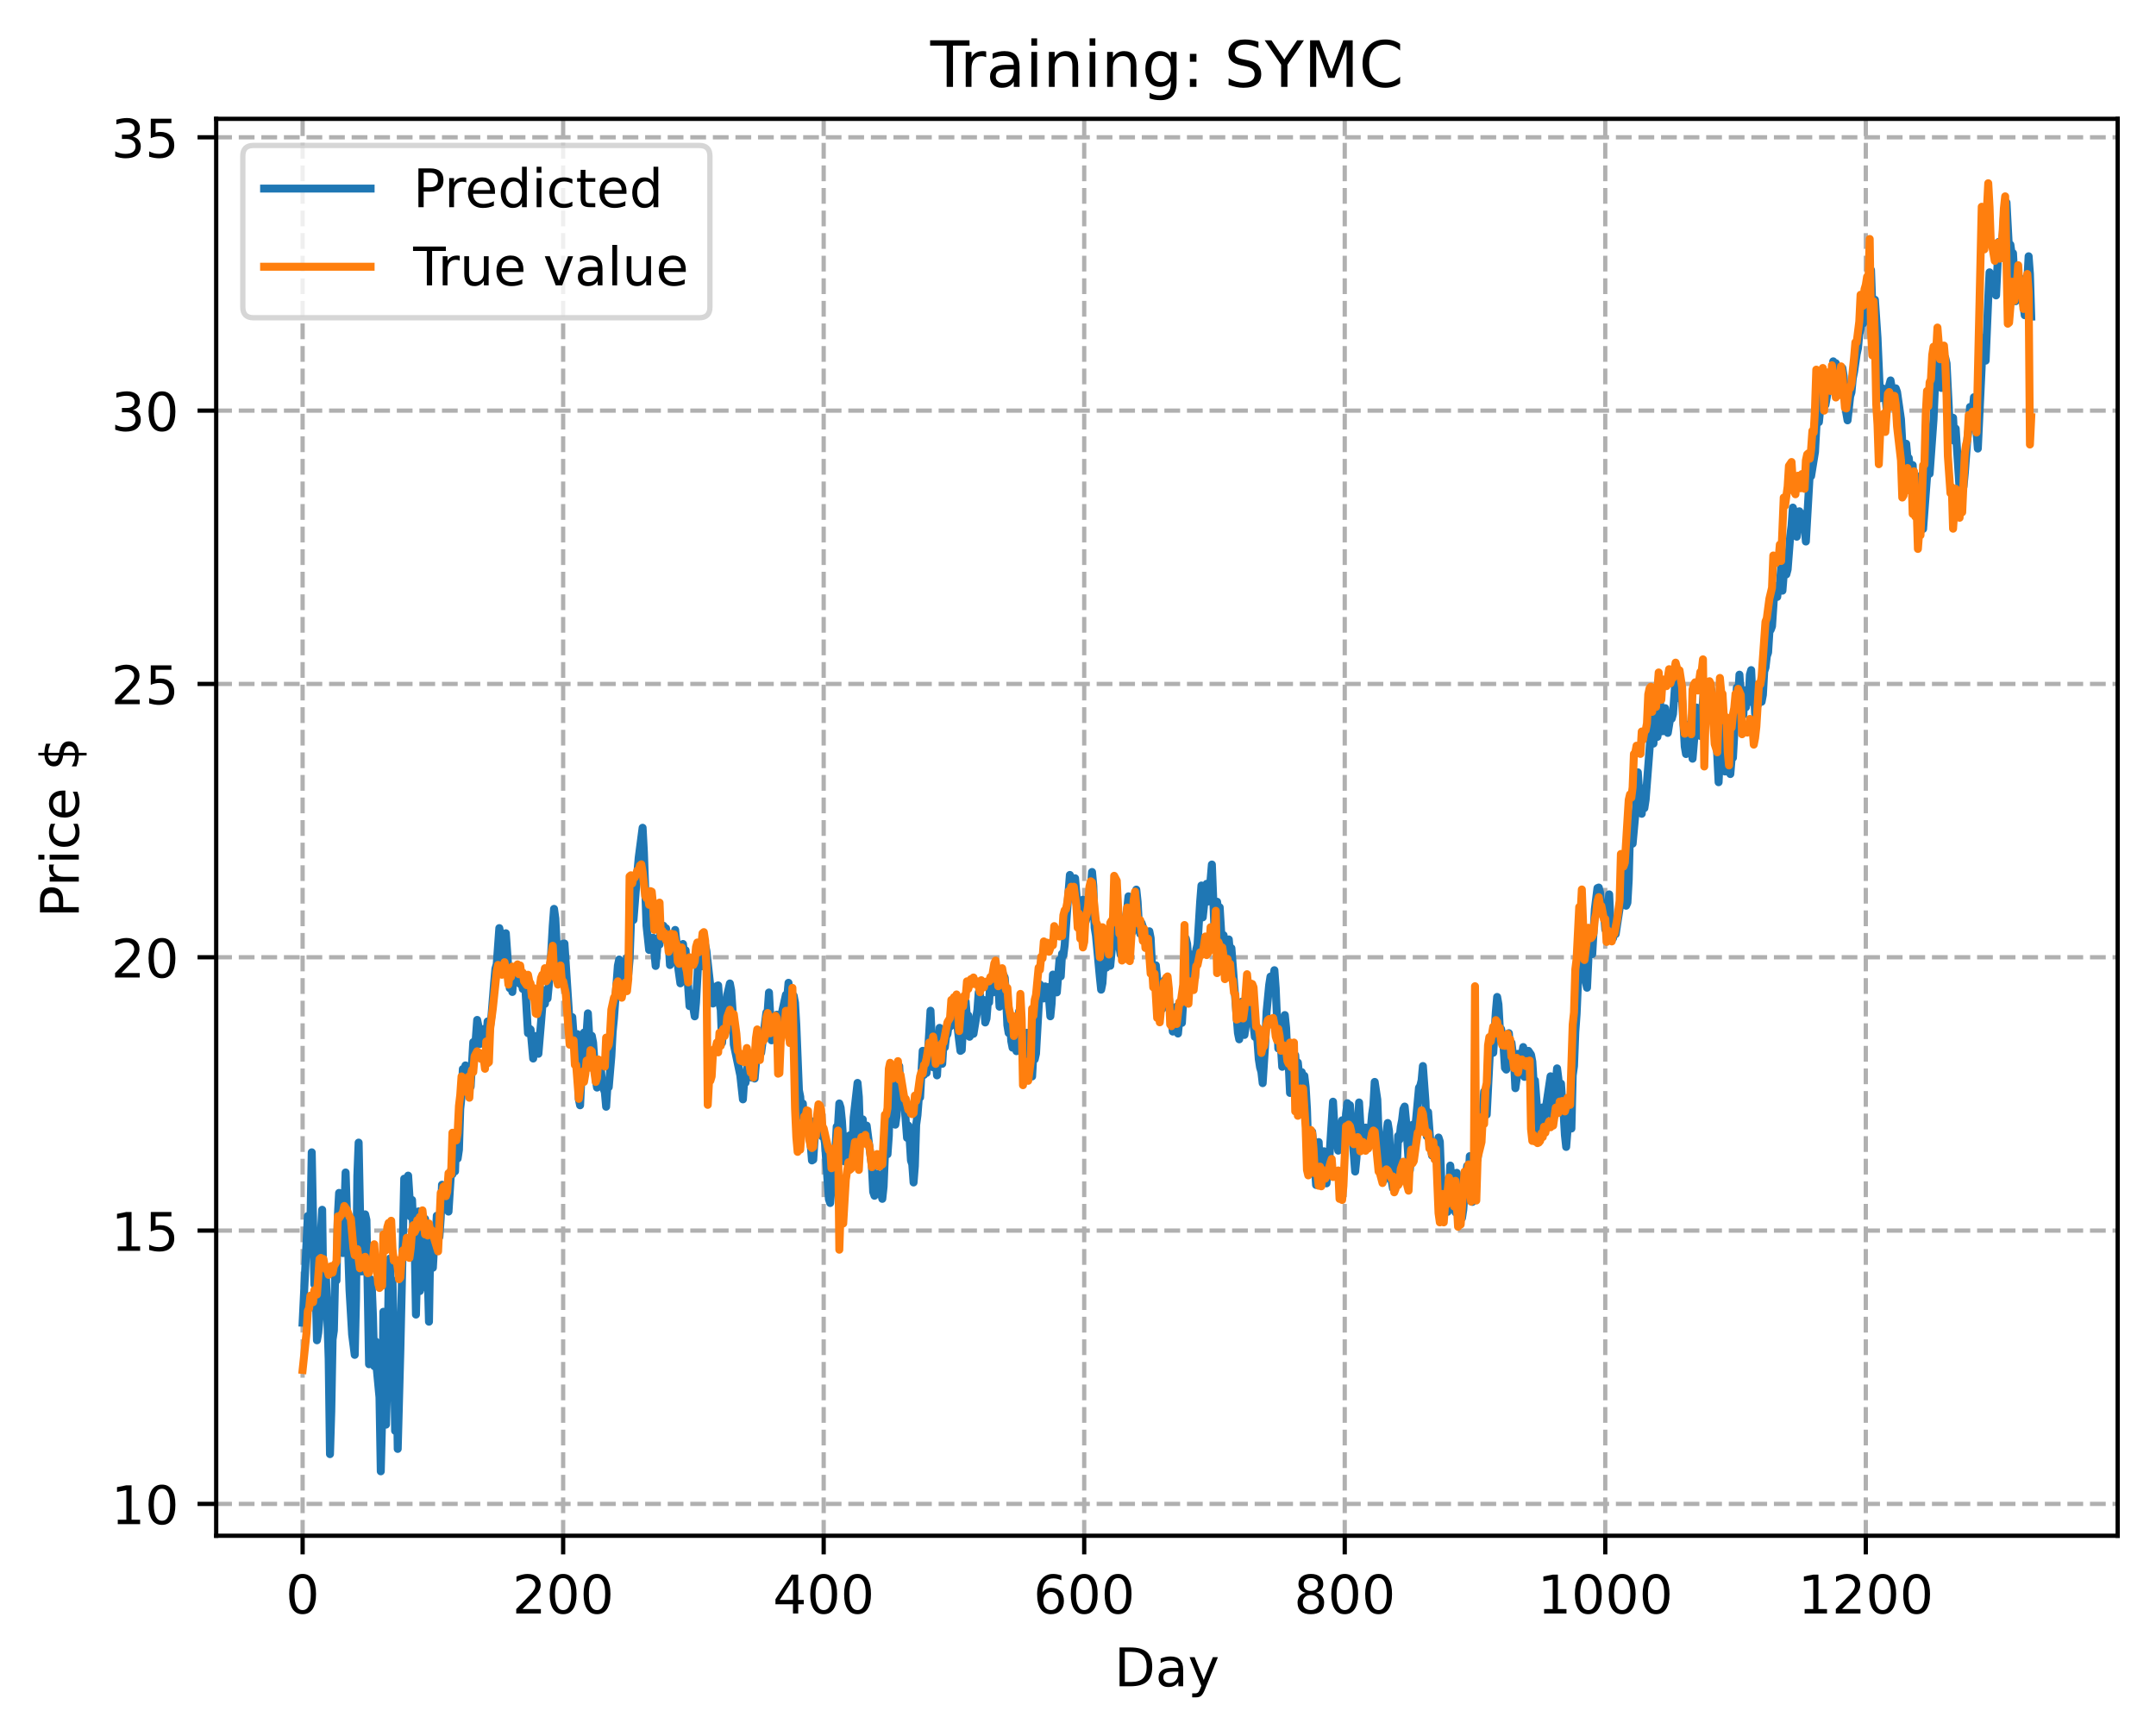 <?xml version="1.0" encoding="utf-8" standalone="no"?>
<!DOCTYPE svg PUBLIC "-//W3C//DTD SVG 1.1//EN"
  "http://www.w3.org/Graphics/SVG/1.1/DTD/svg11.dtd">
<!-- Created with matplotlib (https://matplotlib.org/) -->
<svg height="325.986pt" version="1.1" viewBox="0 0 404.923 325.986" width="404.923pt" xmlns="http://www.w3.org/2000/svg" xmlns:xlink="http://www.w3.org/1999/xlink">
 <defs>
  <style type="text/css">
*{stroke-linecap:butt;stroke-linejoin:round;}
  </style>
 </defs>
 <g id="figure_1">
  <g id="patch_1">
   <path d="M 0 325.986 
L 404.923 325.986 
L 404.923 0 
L 0 0 
z
" style="fill:#ffffff;"/>
  </g>
  <g id="axes_1">
   <g id="patch_2">
    <path d="M 40.603 288.43 
L 397.723 288.43 
L 397.723 22.318 
L 40.603 22.318 
z
" style="fill:#ffffff;"/>
   </g>
   <g id="matplotlib.axis_1">
    <g id="xtick_1">
     <g id="line2d_1">
      <path clip-path="url(#p8fe217a2ef)" d="M 56.836 288.43 
L 56.836 22.318 
" style="fill:none;stroke:#b0b0b0;stroke-dasharray:2.96,1.28;stroke-dashoffset:0;stroke-width:0.8;"/>
     </g>
     <g id="line2d_2">
      <defs>
       <path d="M 0 0 
L 0 3.5 
" id="mf020169ef4" style="stroke:#000000;stroke-width:0.8;"/>
      </defs>
      <g>
       <use style="stroke:#000000;stroke-width:0.8;" x="56.836" xlink:href="#mf020169ef4" y="288.43"/>
      </g>
     </g>
     <g id="text_1">
      <!-- 0 -->
      <defs>
       <path d="M 31.781 66.406 
Q 24.172 66.406 20.328 58.906 
Q 16.5 51.422 16.5 36.375 
Q 16.5 21.391 20.328 13.891 
Q 24.172 6.391 31.781 6.391 
Q 39.453 6.391 43.281 13.891 
Q 47.125 21.391 47.125 36.375 
Q 47.125 51.422 43.281 58.906 
Q 39.453 66.406 31.781 66.406 
z
M 31.781 74.219 
Q 44.047 74.219 50.516 64.516 
Q 56.984 54.828 56.984 36.375 
Q 56.984 17.969 50.516 8.266 
Q 44.047 -1.422 31.781 -1.422 
Q 19.531 -1.422 13.062 8.266 
Q 6.594 17.969 6.594 36.375 
Q 6.594 54.828 13.062 64.516 
Q 19.531 74.219 31.781 74.219 
z
" id="DejaVuSans-48"/>
      </defs>
      <g transform="translate(53.655 303.029)scale(0.1 -0.1)">
       <use xlink:href="#DejaVuSans-48"/>
      </g>
     </g>
    </g>
    <g id="xtick_2">
     <g id="line2d_3">
      <path clip-path="url(#p8fe217a2ef)" d="M 105.766 288.43 
L 105.766 22.318 
" style="fill:none;stroke:#b0b0b0;stroke-dasharray:2.96,1.28;stroke-dashoffset:0;stroke-width:0.8;"/>
     </g>
     <g id="line2d_4">
      <g>
       <use style="stroke:#000000;stroke-width:0.8;" x="105.766" xlink:href="#mf020169ef4" y="288.43"/>
      </g>
     </g>
     <g id="text_2">
      <!-- 200 -->
      <defs>
       <path d="M 19.188 8.297 
L 53.609 8.297 
L 53.609 0 
L 7.328 0 
L 7.328 8.297 
Q 12.938 14.109 22.625 23.891 
Q 32.328 33.688 34.812 36.531 
Q 39.547 41.844 41.422 45.531 
Q 43.312 49.219 43.312 52.781 
Q 43.312 58.594 39.234 62.25 
Q 35.156 65.922 28.609 65.922 
Q 23.969 65.922 18.812 64.312 
Q 13.672 62.703 7.812 59.422 
L 7.812 69.391 
Q 13.766 71.781 18.938 73 
Q 24.125 74.219 28.422 74.219 
Q 39.75 74.219 46.484 68.547 
Q 53.219 62.891 53.219 53.422 
Q 53.219 48.922 51.531 44.891 
Q 49.859 40.875 45.406 35.406 
Q 44.188 33.984 37.641 27.219 
Q 31.109 20.453 19.188 8.297 
z
" id="DejaVuSans-50"/>
      </defs>
      <g transform="translate(96.223 303.029)scale(0.1 -0.1)">
       <use xlink:href="#DejaVuSans-50"/>
       <use x="63.623" xlink:href="#DejaVuSans-48"/>
       <use x="127.246" xlink:href="#DejaVuSans-48"/>
      </g>
     </g>
    </g>
    <g id="xtick_3">
     <g id="line2d_5">
      <path clip-path="url(#p8fe217a2ef)" d="M 154.697 288.43 
L 154.697 22.318 
" style="fill:none;stroke:#b0b0b0;stroke-dasharray:2.96,1.28;stroke-dashoffset:0;stroke-width:0.8;"/>
     </g>
     <g id="line2d_6">
      <g>
       <use style="stroke:#000000;stroke-width:0.8;" x="154.697" xlink:href="#mf020169ef4" y="288.43"/>
      </g>
     </g>
     <g id="text_3">
      <!-- 400 -->
      <defs>
       <path d="M 37.797 64.312 
L 12.891 25.391 
L 37.797 25.391 
z
M 35.203 72.906 
L 47.609 72.906 
L 47.609 25.391 
L 58.016 25.391 
L 58.016 17.188 
L 47.609 17.188 
L 47.609 0 
L 37.797 0 
L 37.797 17.188 
L 4.891 17.188 
L 4.891 26.703 
z
" id="DejaVuSans-52"/>
      </defs>
      <g transform="translate(145.153 303.029)scale(0.1 -0.1)">
       <use xlink:href="#DejaVuSans-52"/>
       <use x="63.623" xlink:href="#DejaVuSans-48"/>
       <use x="127.246" xlink:href="#DejaVuSans-48"/>
      </g>
     </g>
    </g>
    <g id="xtick_4">
     <g id="line2d_7">
      <path clip-path="url(#p8fe217a2ef)" d="M 203.628 288.43 
L 203.628 22.318 
" style="fill:none;stroke:#b0b0b0;stroke-dasharray:2.96,1.28;stroke-dashoffset:0;stroke-width:0.8;"/>
     </g>
     <g id="line2d_8">
      <g>
       <use style="stroke:#000000;stroke-width:0.8;" x="203.628" xlink:href="#mf020169ef4" y="288.43"/>
      </g>
     </g>
     <g id="text_4">
      <!-- 600 -->
      <defs>
       <path d="M 33.016 40.375 
Q 26.375 40.375 22.484 35.828 
Q 18.609 31.297 18.609 23.391 
Q 18.609 15.531 22.484 10.953 
Q 26.375 6.391 33.016 6.391 
Q 39.656 6.391 43.531 10.953 
Q 47.406 15.531 47.406 23.391 
Q 47.406 31.297 43.531 35.828 
Q 39.656 40.375 33.016 40.375 
z
M 52.594 71.297 
L 52.594 62.312 
Q 48.875 64.062 45.094 64.984 
Q 41.312 65.922 37.594 65.922 
Q 27.828 65.922 22.672 59.328 
Q 17.531 52.734 16.797 39.406 
Q 19.672 43.656 24.016 45.922 
Q 28.375 48.188 33.594 48.188 
Q 44.578 48.188 50.953 41.516 
Q 57.328 34.859 57.328 23.391 
Q 57.328 12.156 50.688 5.359 
Q 44.047 -1.422 33.016 -1.422 
Q 20.359 -1.422 13.672 8.266 
Q 6.984 17.969 6.984 36.375 
Q 6.984 53.656 15.188 63.938 
Q 23.391 74.219 37.203 74.219 
Q 40.922 74.219 44.703 73.484 
Q 48.484 72.75 52.594 71.297 
z
" id="DejaVuSans-54"/>
      </defs>
      <g transform="translate(194.084 303.029)scale(0.1 -0.1)">
       <use xlink:href="#DejaVuSans-54"/>
       <use x="63.623" xlink:href="#DejaVuSans-48"/>
       <use x="127.246" xlink:href="#DejaVuSans-48"/>
      </g>
     </g>
    </g>
    <g id="xtick_5">
     <g id="line2d_9">
      <path clip-path="url(#p8fe217a2ef)" d="M 252.558 288.43 
L 252.558 22.318 
" style="fill:none;stroke:#b0b0b0;stroke-dasharray:2.96,1.28;stroke-dashoffset:0;stroke-width:0.8;"/>
     </g>
     <g id="line2d_10">
      <g>
       <use style="stroke:#000000;stroke-width:0.8;" x="252.558" xlink:href="#mf020169ef4" y="288.43"/>
      </g>
     </g>
     <g id="text_5">
      <!-- 800 -->
      <defs>
       <path d="M 31.781 34.625 
Q 24.75 34.625 20.719 30.859 
Q 16.703 27.094 16.703 20.516 
Q 16.703 13.922 20.719 10.156 
Q 24.75 6.391 31.781 6.391 
Q 38.812 6.391 42.859 10.172 
Q 46.922 13.969 46.922 20.516 
Q 46.922 27.094 42.891 30.859 
Q 38.875 34.625 31.781 34.625 
z
M 21.922 38.812 
Q 15.578 40.375 12.031 44.719 
Q 8.5 49.078 8.5 55.328 
Q 8.5 64.062 14.719 69.141 
Q 20.953 74.219 31.781 74.219 
Q 42.672 74.219 48.875 69.141 
Q 55.078 64.062 55.078 55.328 
Q 55.078 49.078 51.531 44.719 
Q 48 40.375 41.703 38.812 
Q 48.828 37.156 52.797 32.312 
Q 56.781 27.484 56.781 20.516 
Q 56.781 9.906 50.312 4.234 
Q 43.844 -1.422 31.781 -1.422 
Q 19.734 -1.422 13.25 4.234 
Q 6.781 9.906 6.781 20.516 
Q 6.781 27.484 10.781 32.312 
Q 14.797 37.156 21.922 38.812 
z
M 18.312 54.391 
Q 18.312 48.734 21.844 45.562 
Q 25.391 42.391 31.781 42.391 
Q 38.141 42.391 41.719 45.562 
Q 45.312 48.734 45.312 54.391 
Q 45.312 60.062 41.719 63.234 
Q 38.141 66.406 31.781 66.406 
Q 25.391 66.406 21.844 63.234 
Q 18.312 60.062 18.312 54.391 
z
" id="DejaVuSans-56"/>
      </defs>
      <g transform="translate(243.015 303.029)scale(0.1 -0.1)">
       <use xlink:href="#DejaVuSans-56"/>
       <use x="63.623" xlink:href="#DejaVuSans-48"/>
       <use x="127.246" xlink:href="#DejaVuSans-48"/>
      </g>
     </g>
    </g>
    <g id="xtick_6">
     <g id="line2d_11">
      <path clip-path="url(#p8fe217a2ef)" d="M 301.489 288.43 
L 301.489 22.318 
" style="fill:none;stroke:#b0b0b0;stroke-dasharray:2.96,1.28;stroke-dashoffset:0;stroke-width:0.8;"/>
     </g>
     <g id="line2d_12">
      <g>
       <use style="stroke:#000000;stroke-width:0.8;" x="301.489" xlink:href="#mf020169ef4" y="288.43"/>
      </g>
     </g>
     <g id="text_6">
      <!-- 1000 -->
      <defs>
       <path d="M 12.406 8.297 
L 28.516 8.297 
L 28.516 63.922 
L 10.984 60.406 
L 10.984 69.391 
L 28.422 72.906 
L 38.281 72.906 
L 38.281 8.297 
L 54.391 8.297 
L 54.391 0 
L 12.406 0 
z
" id="DejaVuSans-49"/>
      </defs>
      <g transform="translate(288.764 303.029)scale(0.1 -0.1)">
       <use xlink:href="#DejaVuSans-49"/>
       <use x="63.623" xlink:href="#DejaVuSans-48"/>
       <use x="127.246" xlink:href="#DejaVuSans-48"/>
       <use x="190.869" xlink:href="#DejaVuSans-48"/>
      </g>
     </g>
    </g>
    <g id="xtick_7">
     <g id="line2d_13">
      <path clip-path="url(#p8fe217a2ef)" d="M 350.419 288.43 
L 350.419 22.318 
" style="fill:none;stroke:#b0b0b0;stroke-dasharray:2.96,1.28;stroke-dashoffset:0;stroke-width:0.8;"/>
     </g>
     <g id="line2d_14">
      <g>
       <use style="stroke:#000000;stroke-width:0.8;" x="350.419" xlink:href="#mf020169ef4" y="288.43"/>
      </g>
     </g>
     <g id="text_7">
      <!-- 1200 -->
      <g transform="translate(337.694 303.029)scale(0.1 -0.1)">
       <use xlink:href="#DejaVuSans-49"/>
       <use x="63.623" xlink:href="#DejaVuSans-50"/>
       <use x="127.246" xlink:href="#DejaVuSans-48"/>
       <use x="190.869" xlink:href="#DejaVuSans-48"/>
      </g>
     </g>
    </g>
    <g id="text_8">
     <!-- Day -->
     <defs>
      <path d="M 19.672 64.797 
L 19.672 8.109 
L 31.594 8.109 
Q 46.688 8.109 53.688 14.938 
Q 60.688 21.781 60.688 36.531 
Q 60.688 51.172 53.688 57.984 
Q 46.688 64.797 31.594 64.797 
z
M 9.812 72.906 
L 30.078 72.906 
Q 51.266 72.906 61.172 64.094 
Q 71.094 55.281 71.094 36.531 
Q 71.094 17.672 61.125 8.828 
Q 51.172 0 30.078 0 
L 9.812 0 
z
" id="DejaVuSans-68"/>
      <path d="M 34.281 27.484 
Q 23.391 27.484 19.188 25 
Q 14.984 22.516 14.984 16.5 
Q 14.984 11.719 18.141 8.906 
Q 21.297 6.109 26.703 6.109 
Q 34.188 6.109 38.703 11.406 
Q 43.219 16.703 43.219 25.484 
L 43.219 27.484 
z
M 52.203 31.203 
L 52.203 0 
L 43.219 0 
L 43.219 8.297 
Q 40.141 3.328 35.547 0.953 
Q 30.953 -1.422 24.312 -1.422 
Q 15.922 -1.422 10.953 3.297 
Q 6 8.016 6 15.922 
Q 6 25.141 12.172 29.828 
Q 18.359 34.516 30.609 34.516 
L 43.219 34.516 
L 43.219 35.406 
Q 43.219 41.609 39.141 45 
Q 35.062 48.391 27.688 48.391 
Q 23 48.391 18.547 47.266 
Q 14.109 46.141 10.016 43.891 
L 10.016 52.203 
Q 14.938 54.109 19.578 55.047 
Q 24.219 56 28.609 56 
Q 40.484 56 46.344 49.844 
Q 52.203 43.703 52.203 31.203 
z
" id="DejaVuSans-97"/>
      <path d="M 32.172 -5.078 
Q 28.375 -14.844 24.75 -17.812 
Q 21.141 -20.797 15.094 -20.797 
L 7.906 -20.797 
L 7.906 -13.281 
L 13.188 -13.281 
Q 16.891 -13.281 18.938 -11.516 
Q 21 -9.766 23.484 -3.219 
L 25.094 0.875 
L 2.984 54.688 
L 12.5 54.688 
L 29.594 11.922 
L 46.688 54.688 
L 56.203 54.688 
z
" id="DejaVuSans-121"/>
     </defs>
     <g transform="translate(209.29 316.707)scale(0.1 -0.1)">
      <use xlink:href="#DejaVuSans-68"/>
      <use x="77.002" xlink:href="#DejaVuSans-97"/>
      <use x="138.281" xlink:href="#DejaVuSans-121"/>
     </g>
    </g>
   </g>
   <g id="matplotlib.axis_2">
    <g id="ytick_1">
     <g id="line2d_15">
      <path clip-path="url(#p8fe217a2ef)" d="M 40.603 282.453 
L 397.723 282.453 
" style="fill:none;stroke:#b0b0b0;stroke-dasharray:2.96,1.28;stroke-dashoffset:0;stroke-width:0.8;"/>
     </g>
     <g id="line2d_16">
      <defs>
       <path d="M 0 0 
L -3.5 0 
" id="mb5359d372a" style="stroke:#000000;stroke-width:0.8;"/>
      </defs>
      <g>
       <use style="stroke:#000000;stroke-width:0.8;" x="40.603" xlink:href="#mb5359d372a" y="282.453"/>
      </g>
     </g>
     <g id="text_9">
      <!-- 10 -->
      <g transform="translate(20.878 286.252)scale(0.1 -0.1)">
       <use xlink:href="#DejaVuSans-49"/>
       <use x="63.623" xlink:href="#DejaVuSans-48"/>
      </g>
     </g>
    </g>
    <g id="ytick_2">
     <g id="line2d_17">
      <path clip-path="url(#p8fe217a2ef)" d="M 40.603 231.12 
L 397.723 231.12 
" style="fill:none;stroke:#b0b0b0;stroke-dasharray:2.96,1.28;stroke-dashoffset:0;stroke-width:0.8;"/>
     </g>
     <g id="line2d_18">
      <g>
       <use style="stroke:#000000;stroke-width:0.8;" x="40.603" xlink:href="#mb5359d372a" y="231.12"/>
      </g>
     </g>
     <g id="text_10">
      <!-- 15 -->
      <defs>
       <path d="M 10.797 72.906 
L 49.516 72.906 
L 49.516 64.594 
L 19.828 64.594 
L 19.828 46.734 
Q 21.969 47.469 24.109 47.828 
Q 26.266 48.188 28.422 48.188 
Q 40.625 48.188 47.75 41.5 
Q 54.891 34.812 54.891 23.391 
Q 54.891 11.625 47.562 5.094 
Q 40.234 -1.422 26.906 -1.422 
Q 22.312 -1.422 17.547 -0.641 
Q 12.797 0.141 7.719 1.703 
L 7.719 11.625 
Q 12.109 9.234 16.797 8.062 
Q 21.484 6.891 26.703 6.891 
Q 35.156 6.891 40.078 11.328 
Q 45.016 15.766 45.016 23.391 
Q 45.016 31 40.078 35.438 
Q 35.156 39.891 26.703 39.891 
Q 22.75 39.891 18.812 39.016 
Q 14.891 38.141 10.797 36.281 
z
" id="DejaVuSans-53"/>
      </defs>
      <g transform="translate(20.878 234.92)scale(0.1 -0.1)">
       <use xlink:href="#DejaVuSans-49"/>
       <use x="63.623" xlink:href="#DejaVuSans-53"/>
      </g>
     </g>
    </g>
    <g id="ytick_3">
     <g id="line2d_19">
      <path clip-path="url(#p8fe217a2ef)" d="M 40.603 179.788 
L 397.723 179.788 
" style="fill:none;stroke:#b0b0b0;stroke-dasharray:2.96,1.28;stroke-dashoffset:0;stroke-width:0.8;"/>
     </g>
     <g id="line2d_20">
      <g>
       <use style="stroke:#000000;stroke-width:0.8;" x="40.603" xlink:href="#mb5359d372a" y="179.788"/>
      </g>
     </g>
     <g id="text_11">
      <!-- 20 -->
      <g transform="translate(20.878 183.587)scale(0.1 -0.1)">
       <use xlink:href="#DejaVuSans-50"/>
       <use x="63.623" xlink:href="#DejaVuSans-48"/>
      </g>
     </g>
    </g>
    <g id="ytick_4">
     <g id="line2d_21">
      <path clip-path="url(#p8fe217a2ef)" d="M 40.603 128.455 
L 397.723 128.455 
" style="fill:none;stroke:#b0b0b0;stroke-dasharray:2.96,1.28;stroke-dashoffset:0;stroke-width:0.8;"/>
     </g>
     <g id="line2d_22">
      <g>
       <use style="stroke:#000000;stroke-width:0.8;" x="40.603" xlink:href="#mb5359d372a" y="128.455"/>
      </g>
     </g>
     <g id="text_12">
      <!-- 25 -->
      <g transform="translate(20.878 132.255)scale(0.1 -0.1)">
       <use xlink:href="#DejaVuSans-50"/>
       <use x="63.623" xlink:href="#DejaVuSans-53"/>
      </g>
     </g>
    </g>
    <g id="ytick_5">
     <g id="line2d_23">
      <path clip-path="url(#p8fe217a2ef)" d="M 40.603 77.123 
L 397.723 77.123 
" style="fill:none;stroke:#b0b0b0;stroke-dasharray:2.96,1.28;stroke-dashoffset:0;stroke-width:0.8;"/>
     </g>
     <g id="line2d_24">
      <g>
       <use style="stroke:#000000;stroke-width:0.8;" x="40.603" xlink:href="#mb5359d372a" y="77.123"/>
      </g>
     </g>
     <g id="text_13">
      <!-- 30 -->
      <defs>
       <path d="M 40.578 39.312 
Q 47.656 37.797 51.625 33 
Q 55.609 28.219 55.609 21.188 
Q 55.609 10.406 48.188 4.484 
Q 40.766 -1.422 27.094 -1.422 
Q 22.516 -1.422 17.656 -0.516 
Q 12.797 0.391 7.625 2.203 
L 7.625 11.719 
Q 11.719 9.328 16.594 8.109 
Q 21.484 6.891 26.812 6.891 
Q 36.078 6.891 40.938 10.547 
Q 45.797 14.203 45.797 21.188 
Q 45.797 27.641 41.281 31.266 
Q 36.766 34.906 28.719 34.906 
L 20.219 34.906 
L 20.219 43.016 
L 29.109 43.016 
Q 36.375 43.016 40.234 45.922 
Q 44.094 48.828 44.094 54.297 
Q 44.094 59.906 40.109 62.906 
Q 36.141 65.922 28.719 65.922 
Q 24.656 65.922 20.016 65.031 
Q 15.375 64.156 9.812 62.312 
L 9.812 71.094 
Q 15.438 72.656 20.344 73.438 
Q 25.25 74.219 29.594 74.219 
Q 40.828 74.219 47.359 69.109 
Q 53.906 64.016 53.906 55.328 
Q 53.906 49.266 50.438 45.094 
Q 46.969 40.922 40.578 39.312 
z
" id="DejaVuSans-51"/>
      </defs>
      <g transform="translate(20.878 80.922)scale(0.1 -0.1)">
       <use xlink:href="#DejaVuSans-51"/>
       <use x="63.623" xlink:href="#DejaVuSans-48"/>
      </g>
     </g>
    </g>
    <g id="ytick_6">
     <g id="line2d_25">
      <path clip-path="url(#p8fe217a2ef)" d="M 40.603 25.79 
L 397.723 25.79 
" style="fill:none;stroke:#b0b0b0;stroke-dasharray:2.96,1.28;stroke-dashoffset:0;stroke-width:0.8;"/>
     </g>
     <g id="line2d_26">
      <g>
       <use style="stroke:#000000;stroke-width:0.8;" x="40.603" xlink:href="#mb5359d372a" y="25.79"/>
      </g>
     </g>
     <g id="text_14">
      <!-- 35 -->
      <g transform="translate(20.878 29.589)scale(0.1 -0.1)">
       <use xlink:href="#DejaVuSans-51"/>
       <use x="63.623" xlink:href="#DejaVuSans-53"/>
      </g>
     </g>
    </g>
    <g id="text_15">
     <!-- Price $ -->
     <defs>
      <path d="M 19.672 64.797 
L 19.672 37.406 
L 32.078 37.406 
Q 38.969 37.406 42.719 40.969 
Q 46.484 44.531 46.484 51.125 
Q 46.484 57.672 42.719 61.234 
Q 38.969 64.797 32.078 64.797 
z
M 9.812 72.906 
L 32.078 72.906 
Q 44.344 72.906 50.609 67.359 
Q 56.891 61.812 56.891 51.125 
Q 56.891 40.328 50.609 34.812 
Q 44.344 29.297 32.078 29.297 
L 19.672 29.297 
L 19.672 0 
L 9.812 0 
z
" id="DejaVuSans-80"/>
      <path d="M 41.109 46.297 
Q 39.594 47.172 37.812 47.578 
Q 36.031 48 33.891 48 
Q 26.266 48 22.188 43.047 
Q 18.109 38.094 18.109 28.812 
L 18.109 0 
L 9.078 0 
L 9.078 54.688 
L 18.109 54.688 
L 18.109 46.188 
Q 20.953 51.172 25.484 53.578 
Q 30.031 56 36.531 56 
Q 37.453 56 38.578 55.875 
Q 39.703 55.766 41.062 55.516 
z
" id="DejaVuSans-114"/>
      <path d="M 9.422 54.688 
L 18.406 54.688 
L 18.406 0 
L 9.422 0 
z
M 9.422 75.984 
L 18.406 75.984 
L 18.406 64.594 
L 9.422 64.594 
z
" id="DejaVuSans-105"/>
      <path d="M 48.781 52.594 
L 48.781 44.188 
Q 44.969 46.297 41.141 47.344 
Q 37.312 48.391 33.406 48.391 
Q 24.656 48.391 19.812 42.844 
Q 14.984 37.312 14.984 27.297 
Q 14.984 17.281 19.812 11.734 
Q 24.656 6.203 33.406 6.203 
Q 37.312 6.203 41.141 7.25 
Q 44.969 8.297 48.781 10.406 
L 48.781 2.094 
Q 45.016 0.344 40.984 -0.531 
Q 36.969 -1.422 32.422 -1.422 
Q 20.062 -1.422 12.781 6.344 
Q 5.516 14.109 5.516 27.297 
Q 5.516 40.672 12.859 48.328 
Q 20.219 56 33.016 56 
Q 37.156 56 41.109 55.141 
Q 45.062 54.297 48.781 52.594 
z
" id="DejaVuSans-99"/>
      <path d="M 56.203 29.594 
L 56.203 25.203 
L 14.891 25.203 
Q 15.484 15.922 20.484 11.062 
Q 25.484 6.203 34.422 6.203 
Q 39.594 6.203 44.453 7.469 
Q 49.312 8.734 54.109 11.281 
L 54.109 2.781 
Q 49.266 0.734 44.188 -0.344 
Q 39.109 -1.422 33.891 -1.422 
Q 20.797 -1.422 13.156 6.188 
Q 5.516 13.812 5.516 26.812 
Q 5.516 40.234 12.766 48.109 
Q 20.016 56 32.328 56 
Q 43.359 56 49.781 48.891 
Q 56.203 41.797 56.203 29.594 
z
M 47.219 32.234 
Q 47.125 39.594 43.094 43.984 
Q 39.062 48.391 32.422 48.391 
Q 24.906 48.391 20.391 44.141 
Q 15.875 39.891 15.188 32.172 
z
" id="DejaVuSans-101"/>
      <path id="DejaVuSans-32"/>
      <path d="M 33.797 -14.703 
L 28.906 -14.703 
L 28.859 0 
Q 23.734 0.094 18.609 1.188 
Q 13.484 2.297 8.297 4.5 
L 8.297 13.281 
Q 13.281 10.156 18.375 8.562 
Q 23.484 6.984 28.906 6.938 
L 28.906 29.203 
Q 18.109 30.953 13.203 35.156 
Q 8.297 39.359 8.297 46.688 
Q 8.297 54.641 13.625 59.219 
Q 18.953 63.812 28.906 64.5 
L 28.906 75.984 
L 33.797 75.984 
L 33.797 64.656 
Q 38.328 64.453 42.578 63.688 
Q 46.828 62.938 50.875 61.625 
L 50.875 53.078 
Q 46.828 55.125 42.547 56.25 
Q 38.281 57.375 33.797 57.562 
L 33.797 36.719 
Q 44.875 35.016 50.094 30.609 
Q 55.328 26.219 55.328 18.609 
Q 55.328 10.359 49.781 5.594 
Q 44.234 0.828 33.797 0.094 
z
M 28.906 37.594 
L 28.906 57.625 
Q 23.25 56.984 20.266 54.391 
Q 17.281 51.812 17.281 47.516 
Q 17.281 43.312 20.031 40.969 
Q 22.797 38.625 28.906 37.594 
z
M 33.797 28.219 
L 33.797 7.078 
Q 39.984 7.906 43.141 10.594 
Q 46.297 13.281 46.297 17.672 
Q 46.297 21.969 43.281 24.5 
Q 40.281 27.047 33.797 28.219 
z
" id="DejaVuSans-36"/>
     </defs>
     <g transform="translate(14.798 172.342)rotate(-90)scale(0.1 -0.1)">
      <use xlink:href="#DejaVuSans-80"/>
      <use x="58.553" xlink:href="#DejaVuSans-114"/>
      <use x="99.666" xlink:href="#DejaVuSans-105"/>
      <use x="127.449" xlink:href="#DejaVuSans-99"/>
      <use x="182.43" xlink:href="#DejaVuSans-101"/>
      <use x="243.953" xlink:href="#DejaVuSans-32"/>
      <use x="275.74" xlink:href="#DejaVuSans-36"/>
     </g>
    </g>
   </g>
   <g id="line2d_27">
    <path clip-path="url(#p8fe217a2ef)" d="M 56.836 248.42 
L 57.814 228.371 
L 58.059 235.474 
L 58.304 229.513 
L 58.548 216.422 
L 59.038 241.244 
L 59.282 241.627 
L 59.527 251.725 
L 59.772 250.303 
L 60.016 247.435 
L 60.261 231.811 
L 60.506 227.212 
L 60.75 244.172 
L 60.995 238.366 
L 61.24 240.349 
L 61.729 255.232 
L 61.974 273.106 
L 62.218 265.036 
L 62.463 251.582 
L 62.708 249.884 
L 62.952 239.307 
L 63.197 240.5 
L 63.441 228.53 
L 63.686 224.04 
L 63.931 232.602 
L 64.175 234.595 
L 64.42 235.344 
L 64.909 220.206 
L 65.643 242.282 
L 66.133 250.654 
L 66.622 254.464 
L 66.867 243.928 
L 67.111 220.843 
L 67.356 214.597 
L 67.845 238.796 
L 68.09 238.778 
L 68.335 235.798 
L 68.579 228.072 
L 68.824 229.123 
L 69.313 256.222 
L 69.558 240.229 
L 69.802 241.046 
L 70.047 247.202 
L 70.292 256.594 
L 70.536 251.926 
L 70.781 257.273 
L 71.27 262.438 
L 71.515 276.334 
L 71.76 266.604 
L 72.004 246.371 
L 72.249 250.01 
L 72.494 267.572 
L 72.738 259.524 
L 72.983 241.115 
L 73.228 236.375 
L 73.472 242.694 
L 73.717 240.435 
L 73.962 251.183 
L 74.206 268.731 
L 74.451 253.639 
L 74.696 272.125 
L 75.185 253.813 
L 75.919 221.371 
L 76.163 226.736 
L 76.408 221.871 
L 76.653 220.798 
L 77.142 228.515 
L 77.387 225.364 
L 77.631 231.114 
L 77.876 233.523 
L 78.121 246.896 
L 78.61 227.515 
L 78.855 242.481 
L 79.099 233.145 
L 79.344 228.419 
L 79.589 229.76 
L 79.833 228.929 
L 80.078 241.896 
L 80.323 239.146 
L 80.567 248.233 
L 80.812 233.737 
L 81.056 232.13 
L 81.301 238.102 
L 81.546 233.768 
L 81.79 232.702 
L 82.035 228.331 
L 82.28 228.885 
L 82.524 232.31 
L 82.769 228.801 
L 83.014 222.514 
L 83.258 224.649 
L 83.503 225.647 
L 83.748 223.69 
L 83.992 226.967 
L 84.237 227.552 
L 84.726 219.741 
L 84.971 220.548 
L 85.216 218.855 
L 85.46 219.996 
L 85.705 213.522 
L 85.95 217.593 
L 86.194 215.938 
L 86.439 208.267 
L 86.684 205.953 
L 86.928 200.774 
L 87.173 203.254 
L 87.417 200.1 
L 87.907 203.692 
L 88.151 201.537 
L 88.396 204.097 
L 88.885 195.715 
L 89.13 198.205 
L 89.619 191.556 
L 89.864 192.796 
L 90.109 196.09 
L 90.353 193.43 
L 90.598 195.978 
L 90.843 193.271 
L 91.087 193.897 
L 91.332 195.223 
L 91.577 191.835 
L 91.821 194.717 
L 92.311 190.69 
L 92.8 184.605 
L 93.044 181.955 
L 93.289 181.096 
L 93.778 174.311 
L 94.023 175.624 
L 94.512 182.841 
L 95.002 175.277 
L 95.736 185.597 
L 95.98 184.446 
L 96.225 186.304 
L 96.47 182.288 
L 96.714 183.184 
L 96.959 181.524 
L 97.204 182.751 
L 97.448 182.618 
L 97.693 184.827 
L 97.938 184.166 
L 98.182 185.739 
L 98.427 183.997 
L 98.672 185.655 
L 99.161 194.04 
L 99.405 193.161 
L 99.65 193.356 
L 100.139 198.808 
L 100.384 194.819 
L 100.629 194.58 
L 101.118 197.918 
L 101.607 192.108 
L 102.097 185.967 
L 102.341 188.539 
L 102.586 186.247 
L 102.831 187.54 
L 103.32 182.405 
L 103.809 173.916 
L 104.054 170.699 
L 104.299 172.493 
L 104.788 182.3 
L 105.032 183.67 
L 105.277 181.452 
L 105.522 180.275 
L 105.766 177.229 
L 106.011 177.205 
L 106.99 192.316 
L 107.234 194.023 
L 107.479 191.028 
L 107.724 194.369 
L 107.968 194.76 
L 108.213 195.48 
L 108.458 194.229 
L 108.702 206.419 
L 108.947 207.587 
L 109.436 197.338 
L 109.681 193.929 
L 109.926 197.609 
L 110.415 190.318 
L 110.904 198.531 
L 111.149 194.54 
L 111.393 195.817 
L 111.883 202.695 
L 112.127 204.26 
L 112.372 203.235 
L 112.617 200.574 
L 112.861 200.886 
L 113.106 203.867 
L 113.595 205.111 
L 113.84 207.861 
L 114.085 204.014 
L 114.329 204.189 
L 114.819 198.384 
L 115.063 193.778 
L 115.308 191.291 
L 116.042 181.364 
L 116.287 180.212 
L 116.531 182.761 
L 116.776 181.532 
L 117.02 184.629 
L 117.265 185.017 
L 117.754 179.851 
L 117.999 183.029 
L 118.244 180.274 
L 118.488 173.464 
L 118.733 170.531 
L 118.978 172.776 
L 119.467 166.524 
L 119.956 161.07 
L 120.69 155.465 
L 120.935 160.118 
L 121.424 173.86 
L 121.914 178.414 
L 122.158 177.39 
L 122.403 177.303 
L 122.648 176.117 
L 123.137 181.418 
L 123.626 176.138 
L 123.871 177.405 
L 124.115 174.076 
L 124.36 176.481 
L 124.605 173.87 
L 124.849 175.999 
L 125.094 174.347 
L 125.339 176.385 
L 125.583 176.96 
L 125.828 181.246 
L 126.317 175.74 
L 126.562 176.733 
L 126.807 174.652 
L 127.051 176.998 
L 127.296 181.189 
L 127.785 184.683 
L 128.275 177.291 
L 128.519 179.869 
L 128.764 178.474 
L 129.498 188.963 
L 129.742 186.551 
L 130.476 190.883 
L 130.721 188.263 
L 131.21 179.292 
L 131.455 178.913 
L 131.7 178.313 
L 131.944 181.48 
L 132.189 180.341 
L 132.434 177.43 
L 132.678 178.621 
L 133.412 185.238 
L 133.657 186.398 
L 133.902 188.473 
L 134.146 188.023 
L 134.636 185.182 
L 134.88 185.07 
L 135.125 188.341 
L 135.369 189.641 
L 135.614 195.851 
L 136.103 189.249 
L 136.348 189.205 
L 136.593 186.805 
L 137.082 184.707 
L 137.327 186.005 
L 137.571 189.531 
L 137.816 196.171 
L 139.039 201.986 
L 139.529 206.474 
L 139.773 202.844 
L 140.018 203.344 
L 140.263 201.696 
L 140.507 197.795 
L 140.752 199.95 
L 141.241 202.404 
L 141.486 201.312 
L 141.73 202.565 
L 142.464 194.053 
L 142.709 195.266 
L 142.954 197.723 
L 143.932 190.162 
L 144.177 189.898 
L 144.422 186.403 
L 144.911 195.389 
L 145.4 191.173 
L 145.645 191.964 
L 145.89 190.573 
L 146.134 191.037 
L 146.379 194.042 
L 146.624 192.889 
L 146.868 190.14 
L 147.602 186.827 
L 147.847 187.373 
L 148.091 184.584 
L 148.581 192.278 
L 148.825 191.09 
L 149.07 187.013 
L 149.315 188.332 
L 149.559 192.517 
L 150.049 204.764 
L 150.293 205.981 
L 150.538 209.561 
L 150.783 207.251 
L 151.027 211.814 
L 151.272 209.388 
L 151.517 210.261 
L 151.761 210.697 
L 152.006 213.638 
L 152.251 214.855 
L 152.495 217.947 
L 152.74 217.802 
L 153.229 210.352 
L 153.474 212.467 
L 153.718 209.34 
L 153.963 208.403 
L 154.208 210.406 
L 154.452 213.469 
L 154.697 213.132 
L 154.942 214.708 
L 155.431 221.82 
L 155.676 225.223 
L 155.92 225.941 
L 156.41 219.929 
L 156.654 220.392 
L 157.144 211.592 
L 157.388 211.367 
L 157.633 207.243 
L 157.878 208.035 
L 158.122 210.459 
L 158.612 218.136 
L 159.59 213.24 
L 159.835 216.51 
L 160.079 215.951 
L 160.324 209.847 
L 161.058 203.384 
L 161.303 206.034 
L 161.547 213.432 
L 161.792 212.147 
L 162.037 210.229 
L 162.281 214.69 
L 162.771 211.401 
L 163.749 219.01 
L 163.994 223.858 
L 164.239 224.58 
L 164.728 220.425 
L 165.706 225.16 
L 165.951 222.842 
L 166.196 216.974 
L 166.44 214.835 
L 166.685 216.784 
L 166.93 213.328 
L 167.174 204.404 
L 167.419 201.789 
L 167.908 209.804 
L 168.153 211.228 
L 168.398 209.533 
L 168.887 200.228 
L 169.132 204.792 
L 169.621 205.88 
L 169.866 207.39 
L 170.355 213.702 
L 170.6 211.395 
L 170.844 214.006 
L 171.089 217.961 
L 171.333 218.676 
L 171.578 222.085 
L 171.823 218.975 
L 172.067 211.27 
L 172.312 209.462 
L 172.557 206.294 
L 172.801 206.122 
L 173.291 197.362 
L 173.535 201.88 
L 173.78 200.12 
L 174.025 201.513 
L 174.514 193.987 
L 174.759 189.821 
L 175.248 200.444 
L 175.493 195.323 
L 175.982 201.972 
L 176.471 193.043 
L 176.96 199.803 
L 177.205 195.896 
L 177.45 196.703 
L 177.694 194.641 
L 177.939 194.241 
L 178.184 192.437 
L 178.428 192.811 
L 178.673 192.609 
L 178.918 190.201 
L 179.162 190.538 
L 179.407 190.622 
L 179.652 191.24 
L 180.141 195.466 
L 180.386 197.371 
L 180.63 197.204 
L 180.875 192.383 
L 181.12 191.498 
L 181.364 188.086 
L 181.609 191.2 
L 181.854 190.699 
L 182.098 194.719 
L 182.343 194.342 
L 182.588 192.582 
L 182.832 194.165 
L 183.566 189.715 
L 183.811 186.363 
L 184.055 186.875 
L 184.3 189.633 
L 184.545 189.284 
L 184.789 187.821 
L 185.034 192.034 
L 185.279 191.319 
L 185.523 188.305 
L 185.768 188.281 
L 186.013 183.749 
L 186.257 183.917 
L 186.502 186.383 
L 186.991 183.131 
L 187.236 181.966 
L 187.481 184.735 
L 187.725 189.074 
L 187.97 187.185 
L 188.215 184.315 
L 188.459 183.093 
L 188.704 183.614 
L 188.948 187.19 
L 189.193 192.532 
L 189.438 194.016 
L 189.682 191.928 
L 189.927 195.532 
L 190.172 196.777 
L 190.416 195.638 
L 190.906 197.425 
L 191.15 194.745 
L 191.395 189.938 
L 191.64 191.247 
L 192.374 198.61 
L 192.618 197.583 
L 192.863 193.969 
L 193.108 198.115 
L 193.842 202.173 
L 194.086 197.87 
L 194.331 198.954 
L 194.575 197.883 
L 195.309 184.873 
L 195.554 186.687 
L 195.799 186.484 
L 196.043 187.517 
L 196.288 185.263 
L 196.533 186 
L 196.777 185.371 
L 197.022 187.585 
L 197.267 190.875 
L 197.511 188.42 
L 197.756 183.04 
L 198.001 185.036 
L 198.245 185.051 
L 198.49 186.386 
L 198.979 180.287 
L 199.224 183.375 
L 199.469 179.115 
L 199.713 179.43 
L 199.958 177.514 
L 200.447 170.614 
L 200.936 164.328 
L 201.181 167.407 
L 201.426 165.384 
L 201.67 167.547 
L 201.915 164.948 
L 202.404 170.833 
L 202.649 174.038 
L 202.894 170.955 
L 203.138 171.982 
L 203.383 168.983 
L 203.628 171.783 
L 203.872 173.187 
L 204.117 172.346 
L 204.362 168.857 
L 204.606 168.485 
L 204.851 167.1 
L 205.096 163.772 
L 205.34 166.424 
L 205.585 174.209 
L 205.83 175.702 
L 206.563 183.525 
L 206.808 185.873 
L 207.053 184.655 
L 207.297 180.962 
L 207.542 180.764 
L 207.787 181.739 
L 208.031 178.91 
L 208.276 179.104 
L 208.521 181.386 
L 209.01 176.155 
L 209.255 175.993 
L 209.499 173.647 
L 209.744 173.792 
L 210.233 177.85 
L 210.478 179.314 
L 210.723 177.982 
L 210.967 180.125 
L 211.457 172.121 
L 211.701 170.64 
L 211.946 168.341 
L 212.435 175.279 
L 212.68 175.033 
L 212.924 171.771 
L 213.169 172.064 
L 213.414 167.08 
L 213.658 169.374 
L 213.903 173.796 
L 214.148 175.378 
L 214.392 173.339 
L 214.637 174.061 
L 214.882 176.8 
L 215.126 176.647 
L 215.371 177.551 
L 215.616 176.812 
L 215.86 174.904 
L 216.105 176.171 
L 216.35 181.191 
L 216.594 181.9 
L 216.839 181.925 
L 217.084 181.302 
L 217.328 183.862 
L 217.573 190.117 
L 217.818 186.782 
L 218.307 189.463 
L 218.551 185.78 
L 218.796 184.002 
L 219.041 186.996 
L 219.285 186.189 
L 219.53 187.346 
L 220.264 193.741 
L 220.509 193.054 
L 220.753 190.051 
L 220.998 189.045 
L 221.243 194.111 
L 221.487 191.485 
L 221.732 190.839 
L 221.977 192.116 
L 222.466 183.817 
L 222.711 176.245 
L 222.955 177.267 
L 223.445 183.733 
L 223.689 179.25 
L 223.934 179.77 
L 224.179 182.707 
L 224.423 183.717 
L 224.668 178.363 
L 224.912 177.388 
L 225.402 169.387 
L 225.646 166.312 
L 225.891 172.296 
L 226.38 167.724 
L 226.625 165.991 
L 226.87 169.316 
L 227.359 165.252 
L 227.604 162.369 
L 228.093 174.64 
L 228.338 170.335 
L 228.582 169.358 
L 228.827 171.036 
L 229.072 170.402 
L 229.561 178.488 
L 229.806 175.639 
L 230.295 182.36 
L 230.784 176.438 
L 231.029 179.277 
L 231.273 178.075 
L 232.497 193.998 
L 232.741 195.201 
L 233.231 188.133 
L 233.72 194.379 
L 233.965 192.749 
L 234.209 189.722 
L 234.454 184.686 
L 234.943 189.906 
L 235.188 190.534 
L 235.677 194.744 
L 235.922 194.129 
L 236.167 195.563 
L 236.411 198.898 
L 236.656 200.47 
L 236.9 201.296 
L 237.145 203.429 
L 237.634 195.755 
L 237.879 190.006 
L 238.368 184.97 
L 238.613 183.413 
L 238.858 185.549 
L 239.347 182.216 
L 239.592 185.618 
L 240.081 196.917 
L 240.326 192.866 
L 240.815 200.359 
L 241.304 190.641 
L 241.549 193.051 
L 241.794 198.367 
L 242.038 200.017 
L 242.283 205.268 
L 242.527 202.335 
L 242.772 204.091 
L 243.017 202.999 
L 243.261 198.174 
L 243.506 201.852 
L 243.751 199.556 
L 244.24 204.376 
L 244.485 201.363 
L 244.729 202.865 
L 244.974 202.052 
L 245.219 204.153 
L 245.463 208.29 
L 245.708 215.931 
L 245.953 218.898 
L 246.197 216.536 
L 246.442 212.567 
L 246.687 215.313 
L 247.176 222.552 
L 247.421 220.41 
L 247.665 214.496 
L 247.91 220.551 
L 248.155 219.078 
L 248.399 220.192 
L 248.644 216.223 
L 248.888 218.503 
L 249.133 222.251 
L 249.378 219.248 
L 249.622 218.233 
L 250.356 206.911 
L 250.601 211.305 
L 250.846 212.052 
L 251.335 216.107 
L 251.58 213.726 
L 251.824 212.913 
L 252.069 210.403 
L 252.314 215.749 
L 252.558 215.202 
L 252.803 209.16 
L 253.048 207.191 
L 253.292 208.445 
L 253.537 207.566 
L 254.515 220.031 
L 254.76 217.529 
L 255.249 207.055 
L 255.739 215.598 
L 255.983 215.524 
L 256.473 211.774 
L 256.717 215.647 
L 256.962 214.098 
L 257.207 214.795 
L 257.696 209.283 
L 257.941 207.6 
L 258.185 203.198 
L 258.675 206.519 
L 258.919 213.098 
L 259.409 219.081 
L 259.898 221.682 
L 260.143 218.989 
L 260.387 212.711 
L 260.632 210.915 
L 260.876 212.425 
L 261.366 221.723 
L 261.61 223.184 
L 261.855 219.29 
L 262.1 221.221 
L 262.344 218.969 
L 262.589 213.33 
L 262.834 214.065 
L 263.078 211.652 
L 263.323 210.406 
L 263.568 208.316 
L 263.812 207.825 
L 264.057 210.357 
L 264.546 217.914 
L 264.791 219.774 
L 265.036 216.439 
L 265.28 211.253 
L 265.525 214.909 
L 266.503 204.284 
L 266.748 203.917 
L 266.993 202.916 
L 267.237 200.217 
L 267.727 206.945 
L 267.971 213.416 
L 268.216 208.855 
L 268.705 215.433 
L 268.95 217.031 
L 269.195 214.556 
L 269.439 214.495 
L 269.684 215.356 
L 269.929 214.772 
L 270.173 213.64 
L 270.418 214.412 
L 270.663 221.057 
L 271.152 222.805 
L 271.397 225.37 
L 271.641 224.043 
L 271.886 227.595 
L 272.131 226.144 
L 272.375 218.909 
L 272.62 221.451 
L 272.864 225.173 
L 273.109 224.87 
L 273.354 227.691 
L 273.598 220.273 
L 273.843 221.961 
L 274.088 227.403 
L 274.332 224.647 
L 274.577 228.77 
L 274.822 227.205 
L 275.311 220.468 
L 275.556 218.955 
L 275.8 221.701 
L 276.045 217.136 
L 276.534 225.737 
L 276.779 224.381 
L 277.024 224.596 
L 277.268 214.45 
L 277.513 217.746 
L 277.758 214.729 
L 278.002 214.828 
L 278.736 205.01 
L 278.981 208.9 
L 279.225 209.346 
L 279.959 194.805 
L 280.449 197.728 
L 280.938 190.03 
L 281.183 187.238 
L 281.427 188.639 
L 281.672 192.971 
L 281.917 193.245 
L 282.161 194.402 
L 282.406 196.904 
L 282.651 200.581 
L 282.895 200.882 
L 283.14 198.583 
L 283.385 194.043 
L 283.629 197.158 
L 283.874 195.843 
L 284.363 199.772 
L 284.608 204.375 
L 284.852 202.579 
L 285.097 197.922 
L 285.342 201.147 
L 285.831 198.206 
L 286.076 196.651 
L 286.32 202.254 
L 286.565 198.847 
L 286.81 200.257 
L 287.054 197.362 
L 287.544 198.08 
L 287.788 199.384 
L 288.033 203.276 
L 288.278 202.913 
L 289.012 212.5 
L 289.256 212.644 
L 289.501 208.961 
L 289.746 207.989 
L 289.99 210.334 
L 291.213 202.141 
L 291.458 209.387 
L 291.703 208.019 
L 291.947 204.762 
L 292.192 203.405 
L 292.437 200.653 
L 292.681 202.569 
L 292.926 206.507 
L 293.171 203.507 
L 293.415 207.101 
L 293.66 208.975 
L 293.905 213.16 
L 294.149 215.408 
L 294.639 209.152 
L 294.883 209.873 
L 295.128 211.955 
L 295.373 201.977 
L 295.617 200.215 
L 295.862 193.837 
L 296.106 190.421 
L 296.596 179.134 
L 297.085 177.929 
L 297.33 178.528 
L 297.574 183.588 
L 297.819 184.346 
L 298.064 185.509 
L 298.553 175.243 
L 299.042 179.203 
L 299.532 170.761 
L 300.021 166.795 
L 300.266 166.692 
L 300.51 167.62 
L 300.755 170.774 
L 301 169.563 
L 301.244 171.249 
L 301.489 174.577 
L 301.734 170.198 
L 301.978 170.477 
L 302.223 167.973 
L 302.467 173.176 
L 302.712 172.664 
L 302.957 176.21 
L 303.201 173.724 
L 303.446 175.439 
L 304.18 170.623 
L 304.425 168.592 
L 304.669 163.881 
L 305.159 169.668 
L 305.403 170.105 
L 305.648 169.548 
L 305.893 165.269 
L 306.137 156.05 
L 306.382 157.899 
L 306.627 158.451 
L 307.361 150.437 
L 307.605 145.05 
L 308.094 152.682 
L 308.339 152.839 
L 308.584 148.079 
L 308.828 151.785 
L 309.073 150.184 
L 310.296 134.353 
L 310.541 139.657 
L 310.786 135.746 
L 311.275 138.401 
L 311.52 137.015 
L 311.764 131.696 
L 312.009 135.385 
L 312.254 137.339 
L 312.743 133.003 
L 312.988 136.468 
L 313.232 137.65 
L 313.722 134.65 
L 313.966 134.986 
L 314.211 134.083 
L 314.7 127.361 
L 314.945 126.118 
L 315.189 127.834 
L 315.434 131.168 
L 315.679 130.906 
L 315.923 131.523 
L 316.413 140.212 
L 316.657 141.62 
L 316.902 140.867 
L 317.147 138.984 
L 317.391 135.985 
L 317.881 142.494 
L 318.37 136.738 
L 318.615 132.88 
L 318.859 133.78 
L 319.104 138.034 
L 319.349 138.222 
L 320.082 128.613 
L 320.327 133.018 
L 320.572 130.047 
L 320.816 130.069 
L 321.061 130.951 
L 321.306 129.003 
L 321.795 131.914 
L 322.284 137.004 
L 322.774 146.912 
L 323.263 135.427 
L 323.997 144.902 
L 324.486 139.939 
L 324.731 140.402 
L 324.976 145.375 
L 325.22 142.418 
L 325.465 142.324 
L 326.199 129.129 
L 326.443 131.233 
L 326.688 126.71 
L 326.933 130.449 
L 327.422 134.267 
L 327.667 129.64 
L 327.911 132.827 
L 328.156 130.107 
L 328.401 131.916 
L 328.645 126.721 
L 328.89 125.855 
L 329.135 131.082 
L 329.379 128.719 
L 329.624 134 
L 329.869 132.543 
L 330.113 132.433 
L 330.358 131.77 
L 330.603 129.004 
L 330.847 131.805 
L 331.092 130.505 
L 331.337 126.141 
L 331.581 125.382 
L 331.826 123.266 
L 332.07 122.545 
L 332.315 118.625 
L 332.56 118.285 
L 332.804 117.625 
L 333.294 110.36 
L 333.538 110.09 
L 333.783 112.107 
L 334.028 109.862 
L 334.272 109.777 
L 334.517 106.669 
L 334.762 110.936 
L 335.251 104.814 
L 335.496 107.879 
L 335.74 106.941 
L 336.23 100.615 
L 336.474 98.759 
L 336.719 95.329 
L 336.964 96.153 
L 337.208 99.292 
L 337.453 100.801 
L 337.942 96.028 
L 338.431 98.818 
L 338.676 96.531 
L 338.921 98.548 
L 339.165 101.705 
L 339.899 88.884 
L 340.144 89.429 
L 340.878 84.88 
L 341.367 75.888 
L 341.612 79.283 
L 341.857 76.882 
L 342.101 72.507 
L 342.346 72.604 
L 342.591 70.89 
L 342.835 76.055 
L 343.325 73.362 
L 343.569 72.864 
L 343.814 70.737 
L 344.058 71.724 
L 344.303 67.863 
L 344.548 70.109 
L 344.792 68.213 
L 345.037 70.752 
L 345.282 69.376 
L 345.526 72.047 
L 345.771 72.723 
L 346.016 69.12 
L 346.26 70.634 
L 346.75 77.54 
L 346.994 78.947 
L 347.484 74.453 
L 347.728 73.663 
L 347.973 71.058 
L 348.218 69.856 
L 348.707 66.496 
L 348.952 65.379 
L 349.196 62.772 
L 349.441 61.796 
L 349.686 59.497 
L 349.93 60.736 
L 350.175 59.302 
L 350.419 55.971 
L 350.909 52.577 
L 351.153 54.655 
L 351.398 50.71 
L 351.643 57.429 
L 351.887 60.945 
L 352.132 56.292 
L 352.621 63.468 
L 353.111 74.804 
L 353.355 73.327 
L 353.6 72.938 
L 353.845 74.052 
L 354.089 73.742 
L 354.334 77.025 
L 354.823 72.345 
L 355.068 71.448 
L 355.313 72.969 
L 355.557 76.274 
L 355.802 76.083 
L 356.046 72.933 
L 356.291 73.619 
L 357.025 78.746 
L 357.514 87.358 
L 357.759 85.987 
L 358.004 83.341 
L 358.248 86.019 
L 358.493 86.019 
L 358.738 88.545 
L 358.982 89.3 
L 359.227 87.354 
L 359.472 92.783 
L 359.716 89.201 
L 359.961 92.157 
L 360.206 89.768 
L 360.45 93.267 
L 360.695 91.867 
L 361.184 99.344 
L 362.163 86.275 
L 362.407 88.971 
L 363.141 78.762 
L 363.631 67.462 
L 363.875 68.934 
L 364.12 66.336 
L 364.609 72.862 
L 364.854 70.077 
L 365.099 72.524 
L 365.343 67.19 
L 365.588 68.262 
L 366.077 77.853 
L 366.322 78.418 
L 366.567 81.49 
L 366.811 78.465 
L 367.056 82.816 
L 367.301 80.504 
L 367.79 88.046 
L 368.279 95.558 
L 368.524 90.076 
L 368.768 91.388 
L 369.013 88.863 
L 369.502 82.331 
L 369.747 80.524 
L 369.992 76.434 
L 370.236 80.033 
L 370.726 74.605 
L 371.46 84.247 
L 372.438 63.459 
L 372.683 66.845 
L 372.928 67.735 
L 373.417 56.079 
L 373.662 51.147 
L 373.906 54.031 
L 374.151 54.582 
L 374.64 53.732 
L 374.885 55.482 
L 375.374 45.436 
L 375.619 48.495 
L 375.863 48.458 
L 376.353 40.673 
L 376.597 38.425 
L 376.842 38.035 
L 377.331 47.128 
L 377.576 45.949 
L 377.821 47.74 
L 378.065 47.549 
L 378.555 56.574 
L 378.799 55.193 
L 379.044 53.111 
L 379.289 52.085 
L 379.533 55.42 
L 379.778 55.326 
L 380.267 59.203 
L 380.512 57.284 
L 381.001 48.133 
L 381.246 51.454 
L 381.49 59.458 
L 381.49 59.458 
" style="fill:none;stroke:#1f77b4;stroke-linecap:square;stroke-width:1.5;"/>
   </g>
   <g id="line2d_28">
    <path clip-path="url(#p8fe217a2ef)" d="M 56.836 257.3 
L 57.57 250.319 
L 57.814 246.212 
L 58.059 245.699 
L 58.304 243.338 
L 58.548 243.748 
L 58.793 244.57 
L 59.038 242.311 
L 59.527 243.132 
L 60.016 236.459 
L 60.261 236.254 
L 60.506 237.383 
L 60.75 236.459 
L 60.995 237.794 
L 61.24 238.41 
L 61.484 238.615 
L 61.729 239.436 
L 62.218 237.794 
L 62.463 239.026 
L 62.708 237.794 
L 63.197 236.972 
L 63.441 228.451 
L 63.686 228.759 
L 64.175 228.04 
L 64.42 227.63 
L 64.665 226.501 
L 65.154 227.219 
L 65.643 228.554 
L 65.888 228.862 
L 66.377 234.406 
L 66.622 235.74 
L 66.867 235.74 
L 67.111 234.611 
L 67.601 238.204 
L 67.845 236.87 
L 68.09 237.075 
L 68.335 236.254 
L 68.579 236.048 
L 68.824 238.307 
L 69.069 239.128 
L 69.313 239.026 
L 69.558 236.767 
L 69.802 237.383 
L 70.047 236.664 
L 70.292 233.687 
L 70.536 237.588 
L 70.781 238.204 
L 71.026 241.079 
L 71.27 241.9 
L 71.515 241.592 
L 71.76 241.49 
L 72.004 231.839 
L 72.494 234.816 
L 72.738 230.504 
L 72.983 229.683 
L 73.228 230.504 
L 73.472 229.272 
L 73.717 234.611 
L 73.962 236.767 
L 74.206 236.562 
L 74.451 236.664 
L 74.696 238.102 
L 74.94 240.258 
L 75.185 239.95 
L 75.429 236.562 
L 75.674 234.816 
L 75.919 236.151 
L 76.408 232.455 
L 76.653 233.892 
L 76.897 236.254 
L 77.142 234.406 
L 77.387 231.223 
L 77.631 230.094 
L 77.876 231.428 
L 78.121 230.915 
L 78.365 229.17 
L 78.61 229.272 
L 78.855 228.554 
L 79.099 230.402 
L 79.344 227.322 
L 79.833 231.839 
L 80.078 230.71 
L 80.323 232.044 
L 80.567 229.786 
L 80.812 231.326 
L 81.056 231.018 
L 82.28 235.022 
L 82.769 224.037 
L 83.014 224.653 
L 83.258 222.907 
L 83.503 222.702 
L 83.748 224.653 
L 83.992 223.831 
L 84.237 220.341 
L 84.482 220.341 
L 84.726 220.546 
L 84.971 212.743 
L 85.216 213.975 
L 85.46 212.743 
L 85.705 214.181 
L 85.95 212.743 
L 86.194 207.713 
L 86.439 205.66 
L 86.684 202.169 
L 86.928 204.222 
L 87.173 204.017 
L 87.417 203.401 
L 87.662 205.146 
L 87.907 202.272 
L 88.151 206.173 
L 88.396 201.964 
L 88.641 200.937 
L 88.885 201.348 
L 89.13 198.37 
L 89.619 197.446 
L 89.864 198.165 
L 90.109 197.754 
L 90.353 198.884 
L 90.598 198.37 
L 90.843 198.678 
L 91.087 200.732 
L 91.332 195.598 
L 91.577 199.705 
L 91.821 199.5 
L 92.066 193.134 
L 92.555 189.438 
L 93.289 182.457 
L 93.534 181.225 
L 94.023 182.765 
L 94.268 183.073 
L 94.512 182.252 
L 94.757 180.712 
L 95.002 182.252 
L 95.246 182.56 
L 95.491 184.921 
L 95.736 182.457 
L 95.98 183.484 
L 96.225 181.533 
L 96.47 182.149 
L 96.714 182.047 
L 96.959 182.355 
L 97.204 181.123 
L 97.448 182.971 
L 97.693 181.328 
L 97.938 183.073 
L 98.182 182.663 
L 98.427 184.305 
L 98.916 185.024 
L 99.161 183.073 
L 99.405 184.305 
L 99.65 184.716 
L 99.895 187.18 
L 100.139 185.537 
L 100.629 190.362 
L 100.873 190.465 
L 101.118 189.438 
L 101.363 185.434 
L 101.607 183.689 
L 101.852 183.073 
L 102.097 183.279 
L 102.341 181.841 
L 102.586 184.305 
L 102.831 183.895 
L 103.809 177.632 
L 104.054 182.663 
L 104.299 183.689 
L 104.543 183.895 
L 104.788 184.921 
L 105.032 182.457 
L 105.277 181.328 
L 105.522 184.305 
L 105.766 184.305 
L 106.256 186.564 
L 106.99 196.214 
L 107.234 195.804 
L 107.479 196.009 
L 107.724 195.393 
L 107.968 200.013 
L 108.213 200.013 
L 108.702 206.378 
L 108.947 204.53 
L 109.192 201.758 
L 109.436 201.245 
L 109.681 203.196 
L 109.926 201.758 
L 110.17 199.192 
L 110.415 200.321 
L 110.66 200.526 
L 110.904 197.241 
L 111.149 197.446 
L 111.393 200.116 
L 111.638 201.348 
L 111.883 203.196 
L 112.127 202.477 
L 112.372 198.986 
L 112.861 199.294 
L 113.351 199.602 
L 113.595 200.321 
L 113.84 194.88 
L 114.085 196.728 
L 114.329 196.214 
L 114.574 194.161 
L 114.819 189.644 
L 115.308 187.385 
L 115.553 186.974 
L 115.797 184.818 
L 116.042 184.305 
L 116.287 186.769 
L 116.531 186.564 
L 116.776 187.385 
L 117.265 184.716 
L 117.51 184.51 
L 117.754 186.153 
L 117.999 183.895 
L 118.244 164.593 
L 118.488 164.388 
L 118.733 165.928 
L 118.978 164.799 
L 119.222 164.799 
L 119.712 163.464 
L 119.956 163.464 
L 120.201 162.54 
L 120.446 162.335 
L 120.69 163.772 
L 121.18 168.289 
L 121.424 168.7 
L 121.669 168.084 
L 121.914 169.932 
L 122.158 167.365 
L 122.403 167.468 
L 122.648 169.932 
L 122.892 174.655 
L 123.137 172.807 
L 123.381 169.829 
L 123.626 173.423 
L 123.871 169.521 
L 124.115 175.887 
L 124.36 174.757 
L 124.605 175.579 
L 124.849 175.271 
L 125.094 176.605 
L 125.339 176.297 
L 125.583 178.761 
L 125.828 177.837 
L 126.073 175.373 
L 126.317 175.989 
L 126.562 175.476 
L 126.807 176.708 
L 127.051 177.324 
L 127.296 180.609 
L 127.541 181.02 
L 128.03 177.94 
L 128.275 180.712 
L 128.519 180.507 
L 129.008 182.457 
L 129.253 184.51 
L 129.498 179.788 
L 129.742 179.993 
L 130.232 181.225 
L 130.476 180.609 
L 130.721 177.837 
L 130.966 177.016 
L 131.21 178.864 
L 131.455 177.427 
L 131.7 177.735 
L 131.944 175.271 
L 132.189 175.065 
L 132.434 176.708 
L 132.678 181.636 
L 132.923 207.507 
L 133.168 202.99 
L 133.412 202.99 
L 133.657 202.169 
L 133.902 197.754 
L 134.146 197.036 
L 134.391 196.933 
L 134.636 195.804 
L 134.88 197.652 
L 135.125 193.956 
L 135.369 196.42 
L 135.614 193.648 
L 135.859 193.237 
L 136.103 194.572 
L 136.348 193.648 
L 136.593 190.978 
L 137.082 189.644 
L 137.327 190.362 
L 137.571 191.902 
L 137.816 190.465 
L 138.305 194.161 
L 138.55 197.344 
L 138.795 197.652 
L 139.039 199.192 
L 139.284 199.294 
L 139.529 198.781 
L 139.773 199.5 
L 140.018 199.294 
L 140.263 196.83 
L 140.996 201.45 
L 141.241 200.732 
L 141.486 202.374 
L 141.975 194.982 
L 142.22 193.34 
L 142.464 195.085 
L 142.709 199.089 
L 142.954 195.906 
L 143.443 195.393 
L 143.688 194.572 
L 143.932 191.184 
L 144.177 190.26 
L 144.422 191.184 
L 144.666 194.058 
L 144.911 193.853 
L 145.156 191.8 
L 145.4 192.21 
L 145.645 190.773 
L 145.89 191.184 
L 146.134 201.656 
L 146.379 201.553 
L 146.624 195.598 
L 147.113 192.826 
L 147.357 192.518 
L 147.602 189.849 
L 147.847 189.849 
L 148.336 195.906 
L 148.581 192.518 
L 148.825 185.537 
L 149.315 208.123 
L 149.559 213.565 
L 149.804 216.337 
L 150.049 215.31 
L 150.293 215.926 
L 150.538 212.333 
L 150.783 212.435 
L 151.027 209.663 
L 151.272 209.766 
L 151.517 208.534 
L 151.761 208.637 
L 152.006 214.078 
L 152.251 215.31 
L 152.495 215.618 
L 152.74 215.413 
L 152.984 212.846 
L 153.229 213.359 
L 153.474 209.355 
L 153.718 207.405 
L 153.963 207.61 
L 154.208 208.329 
L 154.452 211.511 
L 154.697 211.922 
L 155.431 215.207 
L 155.676 216.029 
L 155.92 215.721 
L 156.165 219.417 
L 156.654 217.363 
L 156.899 215.618 
L 157.144 215.002 
L 157.388 212.333 
L 157.633 234.714 
L 157.878 227.322 
L 158.122 227.63 
L 158.367 229.786 
L 158.856 221.573 
L 159.345 218.287 
L 159.59 219.725 
L 159.835 219.519 
L 160.569 214.489 
L 160.813 214.489 
L 161.058 216.542 
L 161.303 219.725 
L 161.547 214.899 
L 161.792 213.565 
L 162.037 214.181 
L 162.281 213.975 
L 162.526 213.154 
L 162.771 214.899 
L 163.015 214.489 
L 163.26 215.105 
L 163.749 219.211 
L 164.239 217.466 
L 164.483 218.493 
L 164.728 216.747 
L 164.972 219.006 
L 165.217 219.109 
L 165.462 217.979 
L 165.706 218.698 
L 166.196 209.355 
L 166.44 209.458 
L 166.685 208.123 
L 166.93 200.732 
L 167.174 199.602 
L 167.419 200.013 
L 167.664 202.58 
L 168.153 201.45 
L 168.398 201.04 
L 168.642 199.294 
L 168.887 202.785 
L 169.132 201.861 
L 169.866 206.378 
L 170.11 206.378 
L 170.6 208.431 
L 170.844 208.329 
L 171.089 209.15 
L 171.333 209.253 
L 171.578 209.047 
L 171.823 205.762 
L 172.067 206.789 
L 172.312 205.762 
L 172.801 202.169 
L 173.046 201.348 
L 173.291 201.656 
L 173.535 200.013 
L 173.78 199.808 
L 174.025 198.781 
L 174.514 195.804 
L 174.759 196.009 
L 175.003 197.241 
L 175.248 194.674 
L 175.493 196.214 
L 175.737 199.808 
L 176.227 196.42 
L 176.471 198.37 
L 176.716 199.192 
L 176.96 195.906 
L 177.205 195.804 
L 177.939 192.005 
L 178.428 191.184 
L 178.673 187.796 
L 178.918 188.206 
L 179.162 187.282 
L 179.407 188.617 
L 179.652 186.769 
L 179.896 189.541 
L 180.141 193.648 
L 180.63 187.385 
L 180.875 189.028 
L 181.12 186.974 
L 181.364 187.282 
L 181.609 184.305 
L 181.854 185.742 
L 182.343 183.895 
L 182.588 184.818 
L 182.832 183.587 
L 183.077 184.818 
L 183.321 184.408 
L 183.566 184.305 
L 184.055 186.358 
L 184.3 184.1 
L 184.545 185.024 
L 184.789 185.434 
L 185.034 184.408 
L 185.768 184.305 
L 186.013 183.484 
L 186.257 183.895 
L 186.747 180.917 
L 186.991 180.404 
L 187.236 182.355 
L 187.481 185.229 
L 187.725 185.024 
L 187.97 182.663 
L 188.215 181.841 
L 188.704 184.613 
L 188.948 185.948 
L 189.193 185.537 
L 189.438 189.028 
L 189.927 191.594 
L 190.172 190.773 
L 190.416 194.572 
L 190.661 192.108 
L 190.906 191.8 
L 191.15 190.773 
L 191.395 193.442 
L 191.64 186.666 
L 191.884 191.389 
L 192.129 203.812 
L 192.618 199.397 
L 192.863 202.066 
L 193.108 202.99 
L 193.597 199.192 
L 193.842 189.438 
L 194.086 190.773 
L 194.331 187.796 
L 194.575 186.872 
L 195.065 181.739 
L 195.309 182.149 
L 195.554 179.685 
L 195.799 179.993 
L 196.043 176.811 
L 196.288 178.556 
L 196.533 177.016 
L 197.022 178.761 
L 197.267 178.043 
L 197.511 176.913 
L 197.756 177.529 
L 198.001 173.936 
L 198.245 175.681 
L 198.49 174.552 
L 198.735 174.655 
L 198.979 175.887 
L 199.224 175.168 
L 199.469 175.784 
L 199.713 171.883 
L 199.958 170.959 
L 200.203 170.753 
L 200.447 169.521 
L 200.692 167.365 
L 200.936 167.776 
L 201.181 166.544 
L 201.426 167.673 
L 201.67 166.544 
L 202.16 170.137 
L 202.404 174.244 
L 202.649 171.575 
L 202.894 176.297 
L 203.138 174.86 
L 203.383 177.94 
L 203.628 176.913 
L 203.872 172.396 
L 204.117 171.677 
L 204.362 170.137 
L 204.606 166.544 
L 204.851 165.517 
L 205.096 165.723 
L 205.83 173.115 
L 206.074 173.628 
L 206.563 179.788 
L 206.808 177.94 
L 207.053 174.141 
L 207.297 175.476 
L 207.542 176.092 
L 207.787 175.681 
L 208.031 176.708 
L 208.276 179.275 
L 208.521 173.32 
L 208.765 172.909 
L 209.01 173.32 
L 209.255 164.491 
L 209.744 165.415 
L 210.233 175.373 
L 210.478 173.525 
L 210.723 180.404 
L 210.967 178.967 
L 211.212 174.655 
L 211.457 173.525 
L 211.701 170.445 
L 211.946 180.301 
L 212.191 180.507 
L 212.924 169.008 
L 213.169 167.468 
L 213.658 172.807 
L 213.903 173.525 
L 214.148 172.807 
L 214.637 176.708 
L 214.882 174.449 
L 215.126 178.043 
L 215.616 176.297 
L 216.105 182.868 
L 216.35 181.431 
L 216.594 185.434 
L 216.839 182.868 
L 217.328 191.184 
L 217.573 189.13 
L 217.818 192.005 
L 218.062 189.336 
L 218.307 188.617 
L 218.551 184.51 
L 218.796 186.666 
L 219.041 183.587 
L 219.285 183.381 
L 219.53 185.742 
L 219.775 192.416 
L 220.019 192.724 
L 220.264 192.108 
L 220.509 190.465 
L 220.753 192.005 
L 220.998 192.313 
L 221.487 188.206 
L 221.732 188.412 
L 222.221 184.921 
L 222.466 173.731 
L 222.711 185.64 
L 222.955 188.309 
L 223.2 188.514 
L 223.445 184.305 
L 224.179 185.948 
L 224.668 181.431 
L 224.912 181.225 
L 225.402 178.864 
L 225.646 179.377 
L 225.891 179.069 
L 226.38 175.887 
L 226.625 179.377 
L 227.114 178.659 
L 227.359 174.141 
L 227.604 174.86 
L 227.848 177.324 
L 228.093 175.887 
L 228.338 171.061 
L 228.582 182.765 
L 228.827 176.913 
L 229.316 178.248 
L 229.561 177.94 
L 229.806 179.583 
L 230.05 183.895 
L 230.295 180.609 
L 230.539 180.096 
L 230.784 181.636 
L 231.029 181.02 
L 231.273 183.792 
L 231.518 184.1 
L 231.763 186.461 
L 232.007 186.769 
L 232.252 191.492 
L 232.497 191.389 
L 232.741 188.617 
L 232.986 188.412 
L 233.231 188.822 
L 233.475 191.286 
L 233.72 189.541 
L 234.209 182.971 
L 234.699 188.206 
L 234.943 184.716 
L 235.188 184.818 
L 235.433 185.434 
L 235.922 192.826 
L 236.167 192.929 
L 236.411 193.237 
L 236.656 194.777 
L 236.9 197.754 
L 237.145 196.728 
L 237.39 196.522 
L 237.634 195.085 
L 237.879 192.416 
L 238.124 191.594 
L 238.368 191.389 
L 238.613 192.416 
L 238.858 191.594 
L 239.102 191.184 
L 239.347 192.416 
L 239.592 194.674 
L 239.836 195.393 
L 240.081 193.237 
L 240.326 194.572 
L 240.57 197.344 
L 241.06 196.317 
L 241.549 197.138 
L 241.794 199.294 
L 242.038 199.808 
L 242.283 195.804 
L 242.527 200.424 
L 243.017 195.804 
L 243.261 208.739 
L 243.506 206.275 
L 243.751 209.561 
L 244.24 204.428 
L 244.485 206.173 
L 244.729 204.428 
L 245.219 211.819 
L 245.463 219.725 
L 245.708 220.751 
L 245.953 214.591 
L 246.197 212.23 
L 246.442 212.846 
L 246.687 215.721 
L 246.931 220.341 
L 247.421 220.238 
L 247.665 222.702 
L 247.91 219.109 
L 248.155 222.805 
L 248.399 219.725 
L 248.644 219.93 
L 248.888 221.367 
L 249.133 220.546 
L 249.378 220.238 
L 249.867 218.39 
L 250.112 217.671 
L 250.356 221.059 
L 250.601 220.238 
L 250.846 221.059 
L 251.335 219.827 
L 251.58 225.166 
L 251.824 224.242 
L 252.069 225.371 
L 252.314 222.702 
L 252.803 211.511 
L 253.048 212.743 
L 253.292 211.203 
L 253.537 211.511 
L 253.782 212.538 
L 254.026 214.591 
L 254.271 214.899 
L 255.005 213.565 
L 255.249 213.975 
L 255.494 216.234 
L 255.739 214.489 
L 255.983 214.489 
L 256.473 216.131 
L 256.717 214.899 
L 256.962 215.721 
L 257.451 214.078 
L 257.696 212.743 
L 257.941 212.333 
L 258.185 212.538 
L 258.919 220.033 
L 259.164 220.341 
L 259.653 222.189 
L 259.898 220.135 
L 260.387 219.622 
L 260.632 219.827 
L 261.366 221.367 
L 261.61 220.957 
L 261.855 223.934 
L 262.1 223.318 
L 262.344 221.983 
L 262.589 222.599 
L 262.834 222.189 
L 263.078 219.519 
L 263.568 218.185 
L 263.812 219.725 
L 264.057 220.341 
L 264.302 222.702 
L 264.546 223.626 
L 264.791 218.287 
L 265.036 215.926 
L 265.28 218.493 
L 265.525 218.082 
L 266.259 212.743 
L 266.503 212.743 
L 266.993 208.534 
L 267.237 209.15 
L 267.727 212.846 
L 267.971 212.538 
L 268.216 212.743 
L 268.461 215.721 
L 268.705 215.721 
L 268.95 216.85 
L 269.195 214.489 
L 269.439 217.774 
L 269.684 215.823 
L 270.173 227.835 
L 270.418 229.58 
L 270.663 228.246 
L 270.907 224.242 
L 271.152 229.58 
L 271.397 226.193 
L 271.641 226.295 
L 272.131 221.162 
L 272.375 221.881 
L 272.62 225.885 
L 272.864 225.782 
L 273.109 226.603 
L 273.354 221.778 
L 273.843 230.402 
L 274.088 228.964 
L 274.332 229.991 
L 275.066 220.033 
L 275.311 221.367 
L 275.556 220.341 
L 275.8 218.698 
L 276.045 223.421 
L 276.29 225.679 
L 276.534 222.497 
L 276.779 224.447 
L 277.024 185.229 
L 277.268 225.474 
L 277.513 217.466 
L 278.247 214.489 
L 278.491 209.663 
L 278.736 211.101 
L 278.981 204.53 
L 279.225 203.401 
L 279.47 196.317 
L 279.715 194.777 
L 279.959 195.598 
L 280.449 192.826 
L 280.693 194.161 
L 280.938 191.594 
L 281.183 191.902 
L 281.427 193.75 
L 281.672 193.032 
L 281.917 195.496 
L 282.161 196.317 
L 282.651 196.42 
L 282.895 196.112 
L 283.14 194.161 
L 283.385 196.522 
L 283.629 195.188 
L 283.874 198.473 
L 284.118 198.781 
L 284.363 200.629 
L 284.608 200.629 
L 284.852 198.678 
L 285.097 201.45 
L 285.342 199.91 
L 285.586 199.192 
L 285.831 198.986 
L 286.076 199.602 
L 286.32 199.294 
L 286.565 200.218 
L 286.81 199.294 
L 287.054 199.91 
L 287.299 199.192 
L 287.544 212.025 
L 287.788 214.283 
L 288.033 213.154 
L 288.278 214.386 
L 288.522 213.975 
L 288.767 214.694 
L 289.012 214.591 
L 289.256 214.283 
L 289.501 212.846 
L 289.746 213.565 
L 289.99 211.614 
L 290.235 212.743 
L 290.479 211.511 
L 290.724 211.203 
L 290.969 210.587 
L 291.213 211.717 
L 291.458 211.409 
L 291.703 211.409 
L 292.192 208.021 
L 292.681 209.047 
L 292.926 206.891 
L 293.171 207.405 
L 293.415 206.789 
L 293.905 208.739 
L 294.149 207.815 
L 294.394 206.173 
L 294.639 206.583 
L 294.883 207.507 
L 295.373 192.416 
L 295.617 190.157 
L 295.862 182.047 
L 296.106 180.096 
L 296.596 170.343 
L 296.84 171.78 
L 297.085 167.057 
L 297.574 180.301 
L 298.308 174.244 
L 298.798 176.195 
L 299.042 175.887 
L 299.287 175.271 
L 299.532 172.601 
L 299.776 171.575 
L 300.021 169.316 
L 300.266 168.495 
L 300.51 170.137 
L 300.755 170.137 
L 301.244 172.704 
L 301.489 172.601 
L 301.734 176.913 
L 301.978 174.757 
L 302.223 176.195 
L 302.467 175.989 
L 302.712 176.811 
L 302.957 175.168 
L 303.201 175.373 
L 303.691 172.807 
L 304.18 169.213 
L 304.425 160.384 
L 304.914 162.745 
L 305.159 162.027 
L 305.893 150.22 
L 306.137 149.194 
L 306.382 149.81 
L 306.627 147.859 
L 306.871 141.596 
L 307.116 141.391 
L 307.361 140.057 
L 307.605 141.186 
L 307.85 141.494 
L 308.094 141.596 
L 308.339 137.387 
L 308.584 138.927 
L 308.828 137.387 
L 309.073 137.182 
L 309.318 135.847 
L 309.562 130.406 
L 309.807 129.277 
L 310.052 128.969 
L 310.296 133.691 
L 310.541 129.995 
L 311.03 132.767 
L 311.52 126.299 
L 311.764 130.098 
L 312.009 131.433 
L 312.254 127.634 
L 312.498 127.634 
L 312.743 128.045 
L 312.988 128.866 
L 313.477 125.683 
L 313.722 128.353 
L 313.966 127.429 
L 314.211 127.326 
L 314.7 124.451 
L 315.189 126.299 
L 315.434 125.889 
L 315.923 129.071 
L 316.168 135.847 
L 316.413 137.798 
L 316.657 136.771 
L 316.902 136.463 
L 317.147 136.361 
L 317.391 136.669 
L 317.636 137.901 
L 317.881 129.482 
L 318.125 128.558 
L 318.37 128.147 
L 318.615 129.174 
L 318.859 129.687 
L 319.349 126.197 
L 319.593 126.094 
L 319.838 123.835 
L 320.082 143.958 
L 320.327 134.615 
L 320.572 131.433 
L 320.816 130.098 
L 321.061 127.942 
L 321.306 128.455 
L 322.04 139.749 
L 322.529 141.288 
L 323.018 127.326 
L 323.263 129.995 
L 323.508 130.303 
L 323.752 134.615 
L 323.997 135.437 
L 324.242 134.718 
L 324.486 141.186 
L 324.731 143.752 
L 324.976 135.129 
L 325.22 136.669 
L 325.465 134.205 
L 325.71 132.973 
L 325.954 130.303 
L 326.199 131.535 
L 326.443 129.379 
L 326.933 130.509 
L 327.177 137.901 
L 327.422 136.463 
L 327.667 137.182 
L 327.911 136.155 
L 328.156 137.593 
L 328.401 137.285 
L 328.645 135.026 
L 328.89 137.182 
L 329.135 136.361 
L 329.379 139.851 
L 329.624 138.619 
L 329.869 136.463 
L 330.358 128.353 
L 330.603 128.558 
L 330.847 127.121 
L 331.581 116.752 
L 331.826 116.136 
L 332.315 112.44 
L 332.804 110.386 
L 333.049 104.329 
L 333.538 105.766 
L 333.783 104.329 
L 334.028 105.15 
L 334.272 102.276 
L 334.517 105.356 
L 335.006 93.447 
L 335.251 94.987 
L 335.74 91.393 
L 335.985 87.492 
L 336.474 86.773 
L 336.719 90.675 
L 336.964 92.317 
L 337.208 92.831 
L 337.453 89.443 
L 337.698 89.34 
L 337.942 91.496 
L 338.187 91.701 
L 338.431 89.032 
L 338.921 91.804 
L 339.165 86.465 
L 339.41 85.336 
L 339.655 85.131 
L 339.899 86.157 
L 340.144 84.412 
L 340.389 80.921 
L 340.633 81.229 
L 340.878 76.815 
L 341.123 69.423 
L 341.367 70.552 
L 341.612 69.731 
L 341.857 69.628 
L 342.101 69.936 
L 342.346 69.115 
L 342.591 77.123 
L 342.835 70.347 
L 343.08 69.936 
L 343.325 72.298 
L 343.569 72.298 
L 343.814 73.427 
L 344.058 68.602 
L 344.303 70.45 
L 344.548 70.142 
L 344.792 74.659 
L 345.037 73.222 
L 345.282 74.248 
L 345.771 68.807 
L 346.016 70.347 
L 346.505 76.609 
L 346.75 76.712 
L 347.239 73.016 
L 347.484 72.914 
L 347.728 71.99 
L 348.218 67.164 
L 348.462 64.29 
L 348.707 64.29 
L 349.196 60.388 
L 349.441 55.358 
L 349.686 57.514 
L 349.93 57.411 
L 350.175 54.331 
L 350.419 53.51 
L 350.664 51.97 
L 350.909 52.791 
L 351.153 44.886 
L 351.398 62.134 
L 351.643 66.754 
L 351.887 56.59 
L 352.132 63.571 
L 352.377 75.891 
L 352.621 79.792 
L 352.866 87.184 
L 353.111 81.435 
L 353.355 79.279 
L 353.845 77.636 
L 354.089 81.127 
L 354.579 73.94 
L 354.823 73.632 
L 355.068 76.301 
L 355.313 76.404 
L 355.557 74.351 
L 355.802 74.351 
L 356.046 75.993 
L 356.291 80.1 
L 357.025 86.465 
L 357.27 93.447 
L 357.514 93.036 
L 357.759 88.621 
L 358.004 91.907 
L 358.248 87.903 
L 358.493 89.34 
L 358.738 92.215 
L 358.982 88.827 
L 359.227 96.527 
L 359.472 88.519 
L 359.716 97.04 
L 359.961 95.089 
L 360.206 103.097 
L 360.45 99.812 
L 360.695 100.53 
L 361.184 87.389 
L 361.429 87.287 
L 361.674 77.944 
L 361.918 73.427 
L 362.163 76.301 
L 362.407 71.784 
L 362.652 71.271 
L 362.897 66.651 
L 363.141 65.111 
L 363.386 65.008 
L 363.631 66.035 
L 363.875 61.518 
L 364.365 67.472 
L 364.609 66.548 
L 364.854 66.959 
L 365.099 64.906 
L 365.343 67.78 
L 365.588 74.351 
L 365.833 85.644 
L 366.322 92.625 
L 366.567 91.496 
L 366.811 99.298 
L 367.301 91.804 
L 368.034 97.245 
L 368.279 93.036 
L 368.524 96.219 
L 369.013 85.233 
L 369.258 83.488 
L 369.502 82.564 
L 369.747 77.944 
L 369.992 80.305 
L 370.236 78.252 
L 370.481 77.328 
L 370.726 78.56 
L 370.97 79.073 
L 371.215 81.229 
L 372.194 38.829 
L 372.438 45.502 
L 372.683 46.837 
L 372.928 43.859 
L 373.417 34.414 
L 373.662 38.931 
L 373.906 45.913 
L 374.151 46.118 
L 374.64 48.993 
L 374.885 45.81 
L 375.129 45.605 
L 375.374 48.274 
L 375.619 48.582 
L 376.108 43.757 
L 376.353 39.137 
L 376.597 36.878 
L 377.087 60.799 
L 377.331 60.594 
L 377.576 57.616 
L 377.821 52.894 
L 378.065 55.974 
L 378.31 56.487 
L 378.799 53.202 
L 379.044 49.814 
L 379.289 54.331 
L 379.533 52.894 
L 379.778 54.742 
L 380.022 58.027 
L 380.756 51.457 
L 381.001 54.947 
L 381.246 83.488 
L 381.49 78.355 
L 381.49 78.355 
" style="fill:none;stroke:#ff7f0e;stroke-linecap:square;stroke-width:1.5;"/>
   </g>
   <g id="patch_3">
    <path d="M 40.603 288.43 
L 40.603 22.318 
" style="fill:none;stroke:#000000;stroke-linecap:square;stroke-linejoin:miter;stroke-width:0.8;"/>
   </g>
   <g id="patch_4">
    <path d="M 397.723 288.43 
L 397.723 22.318 
" style="fill:none;stroke:#000000;stroke-linecap:square;stroke-linejoin:miter;stroke-width:0.8;"/>
   </g>
   <g id="patch_5">
    <path d="M 40.603 288.43 
L 397.723 288.43 
" style="fill:none;stroke:#000000;stroke-linecap:square;stroke-linejoin:miter;stroke-width:0.8;"/>
   </g>
   <g id="patch_6">
    <path d="M 40.603 22.318 
L 397.723 22.318 
" style="fill:none;stroke:#000000;stroke-linecap:square;stroke-linejoin:miter;stroke-width:0.8;"/>
   </g>
   <g id="text_16">
    <!-- Training: SYMC -->
    <defs>
     <path d="M -0.297 72.906 
L 61.375 72.906 
L 61.375 64.594 
L 35.5 64.594 
L 35.5 0 
L 25.594 0 
L 25.594 64.594 
L -0.297 64.594 
z
" id="DejaVuSans-84"/>
     <path d="M 54.891 33.016 
L 54.891 0 
L 45.906 0 
L 45.906 32.719 
Q 45.906 40.484 42.875 44.328 
Q 39.844 48.188 33.797 48.188 
Q 26.516 48.188 22.312 43.547 
Q 18.109 38.922 18.109 30.906 
L 18.109 0 
L 9.078 0 
L 9.078 54.688 
L 18.109 54.688 
L 18.109 46.188 
Q 21.344 51.125 25.703 53.562 
Q 30.078 56 35.797 56 
Q 45.219 56 50.047 50.172 
Q 54.891 44.344 54.891 33.016 
z
" id="DejaVuSans-110"/>
     <path d="M 45.406 27.984 
Q 45.406 37.75 41.375 43.109 
Q 37.359 48.484 30.078 48.484 
Q 22.859 48.484 18.828 43.109 
Q 14.797 37.75 14.797 27.984 
Q 14.797 18.266 18.828 12.891 
Q 22.859 7.516 30.078 7.516 
Q 37.359 7.516 41.375 12.891 
Q 45.406 18.266 45.406 27.984 
z
M 54.391 6.781 
Q 54.391 -7.172 48.188 -13.984 
Q 42 -20.797 29.203 -20.797 
Q 24.469 -20.797 20.266 -20.094 
Q 16.062 -19.391 12.109 -17.922 
L 12.109 -9.188 
Q 16.062 -11.328 19.922 -12.344 
Q 23.781 -13.375 27.781 -13.375 
Q 36.625 -13.375 41.016 -8.766 
Q 45.406 -4.156 45.406 5.172 
L 45.406 9.625 
Q 42.625 4.781 38.281 2.391 
Q 33.938 0 27.875 0 
Q 17.828 0 11.672 7.656 
Q 5.516 15.328 5.516 27.984 
Q 5.516 40.672 11.672 48.328 
Q 17.828 56 27.875 56 
Q 33.938 56 38.281 53.609 
Q 42.625 51.219 45.406 46.391 
L 45.406 54.688 
L 54.391 54.688 
z
" id="DejaVuSans-103"/>
     <path d="M 11.719 12.406 
L 22.016 12.406 
L 22.016 0 
L 11.719 0 
z
M 11.719 51.703 
L 22.016 51.703 
L 22.016 39.312 
L 11.719 39.312 
z
" id="DejaVuSans-58"/>
     <path d="M 53.516 70.516 
L 53.516 60.891 
Q 47.906 63.578 42.922 64.891 
Q 37.938 66.219 33.297 66.219 
Q 25.25 66.219 20.875 63.094 
Q 16.5 59.969 16.5 54.203 
Q 16.5 49.359 19.406 46.891 
Q 22.312 44.438 30.422 42.922 
L 36.375 41.703 
Q 47.406 39.594 52.656 34.297 
Q 57.906 29 57.906 20.125 
Q 57.906 9.516 50.797 4.047 
Q 43.703 -1.422 29.984 -1.422 
Q 24.812 -1.422 18.969 -0.25 
Q 13.141 0.922 6.891 3.219 
L 6.891 13.375 
Q 12.891 10.016 18.656 8.297 
Q 24.422 6.594 29.984 6.594 
Q 38.422 6.594 43.016 9.906 
Q 47.609 13.234 47.609 19.391 
Q 47.609 24.75 44.312 27.781 
Q 41.016 30.812 33.5 32.328 
L 27.484 33.5 
Q 16.453 35.688 11.516 40.375 
Q 6.594 45.062 6.594 53.422 
Q 6.594 63.094 13.406 68.656 
Q 20.219 74.219 32.172 74.219 
Q 37.312 74.219 42.625 73.281 
Q 47.953 72.359 53.516 70.516 
z
" id="DejaVuSans-83"/>
     <path d="M -0.203 72.906 
L 10.406 72.906 
L 30.609 42.922 
L 50.688 72.906 
L 61.281 72.906 
L 35.5 34.719 
L 35.5 0 
L 25.594 0 
L 25.594 34.719 
z
" id="DejaVuSans-89"/>
     <path d="M 9.812 72.906 
L 24.516 72.906 
L 43.109 23.297 
L 61.812 72.906 
L 76.516 72.906 
L 76.516 0 
L 66.891 0 
L 66.891 64.016 
L 48.094 14.016 
L 38.188 14.016 
L 19.391 64.016 
L 19.391 0 
L 9.812 0 
z
" id="DejaVuSans-77"/>
     <path d="M 64.406 67.281 
L 64.406 56.891 
Q 59.422 61.531 53.781 63.812 
Q 48.141 66.109 41.797 66.109 
Q 29.297 66.109 22.656 58.469 
Q 16.016 50.828 16.016 36.375 
Q 16.016 21.969 22.656 14.328 
Q 29.297 6.688 41.797 6.688 
Q 48.141 6.688 53.781 8.984 
Q 59.422 11.281 64.406 15.922 
L 64.406 5.609 
Q 59.234 2.094 53.438 0.328 
Q 47.656 -1.422 41.219 -1.422 
Q 24.656 -1.422 15.125 8.703 
Q 5.609 18.844 5.609 36.375 
Q 5.609 53.953 15.125 64.078 
Q 24.656 74.219 41.219 74.219 
Q 47.75 74.219 53.531 72.484 
Q 59.328 70.75 64.406 67.281 
z
" id="DejaVuSans-67"/>
    </defs>
    <g transform="translate(174.724 16.318)scale(0.12 -0.12)">
     <use xlink:href="#DejaVuSans-84"/>
     <use x="46.334" xlink:href="#DejaVuSans-114"/>
     <use x="87.447" xlink:href="#DejaVuSans-97"/>
     <use x="148.727" xlink:href="#DejaVuSans-105"/>
     <use x="176.51" xlink:href="#DejaVuSans-110"/>
     <use x="239.889" xlink:href="#DejaVuSans-105"/>
     <use x="267.672" xlink:href="#DejaVuSans-110"/>
     <use x="331.051" xlink:href="#DejaVuSans-103"/>
     <use x="394.527" xlink:href="#DejaVuSans-58"/>
     <use x="428.219" xlink:href="#DejaVuSans-32"/>
     <use x="460.006" xlink:href="#DejaVuSans-83"/>
     <use x="523.482" xlink:href="#DejaVuSans-89"/>
     <use x="584.566" xlink:href="#DejaVuSans-77"/>
     <use x="670.846" xlink:href="#DejaVuSans-67"/>
    </g>
   </g>
   <g id="legend_1">
    <g id="patch_7">
     <path d="M 47.603 59.674 
L 131.331 59.674 
Q 133.331 59.674 133.331 57.674 
L 133.331 29.318 
Q 133.331 27.318 131.331 27.318 
L 47.603 27.318 
Q 45.603 27.318 45.603 29.318 
L 45.603 57.674 
Q 45.603 59.674 47.603 59.674 
z
" style="fill:#ffffff;opacity:0.8;stroke:#cccccc;stroke-linejoin:miter;"/>
    </g>
    <g id="line2d_29">
     <path d="M 49.603 35.417 
L 69.603 35.417 
" style="fill:none;stroke:#1f77b4;stroke-linecap:square;stroke-width:1.5;"/>
    </g>
    <g id="line2d_30"/>
    <g id="text_17">
     <!-- Predicted -->
     <defs>
      <path d="M 45.406 46.391 
L 45.406 75.984 
L 54.391 75.984 
L 54.391 0 
L 45.406 0 
L 45.406 8.203 
Q 42.578 3.328 38.25 0.953 
Q 33.938 -1.422 27.875 -1.422 
Q 17.969 -1.422 11.734 6.484 
Q 5.516 14.406 5.516 27.297 
Q 5.516 40.188 11.734 48.094 
Q 17.969 56 27.875 56 
Q 33.938 56 38.25 53.625 
Q 42.578 51.266 45.406 46.391 
z
M 14.797 27.297 
Q 14.797 17.391 18.875 11.75 
Q 22.953 6.109 30.078 6.109 
Q 37.203 6.109 41.297 11.75 
Q 45.406 17.391 45.406 27.297 
Q 45.406 37.203 41.297 42.844 
Q 37.203 48.484 30.078 48.484 
Q 22.953 48.484 18.875 42.844 
Q 14.797 37.203 14.797 27.297 
z
" id="DejaVuSans-100"/>
      <path d="M 18.312 70.219 
L 18.312 54.688 
L 36.812 54.688 
L 36.812 47.703 
L 18.312 47.703 
L 18.312 18.016 
Q 18.312 11.328 20.141 9.422 
Q 21.969 7.516 27.594 7.516 
L 36.812 7.516 
L 36.812 0 
L 27.594 0 
Q 17.188 0 13.234 3.875 
Q 9.281 7.766 9.281 18.016 
L 9.281 47.703 
L 2.688 47.703 
L 2.688 54.688 
L 9.281 54.688 
L 9.281 70.219 
z
" id="DejaVuSans-116"/>
     </defs>
     <g transform="translate(77.603 38.917)scale(0.1 -0.1)">
      <use xlink:href="#DejaVuSans-80"/>
      <use x="58.553" xlink:href="#DejaVuSans-114"/>
      <use x="97.416" xlink:href="#DejaVuSans-101"/>
      <use x="158.939" xlink:href="#DejaVuSans-100"/>
      <use x="222.416" xlink:href="#DejaVuSans-105"/>
      <use x="250.199" xlink:href="#DejaVuSans-99"/>
      <use x="305.18" xlink:href="#DejaVuSans-116"/>
      <use x="344.389" xlink:href="#DejaVuSans-101"/>
      <use x="405.912" xlink:href="#DejaVuSans-100"/>
     </g>
    </g>
    <g id="line2d_31">
     <path d="M 49.603 50.095 
L 69.603 50.095 
" style="fill:none;stroke:#ff7f0e;stroke-linecap:square;stroke-width:1.5;"/>
    </g>
    <g id="line2d_32"/>
    <g id="text_18">
     <!-- True value -->
     <defs>
      <path d="M 8.5 21.578 
L 8.5 54.688 
L 17.484 54.688 
L 17.484 21.922 
Q 17.484 14.156 20.5 10.266 
Q 23.531 6.391 29.594 6.391 
Q 36.859 6.391 41.078 11.031 
Q 45.312 15.672 45.312 23.688 
L 45.312 54.688 
L 54.297 54.688 
L 54.297 0 
L 45.312 0 
L 45.312 8.406 
Q 42.047 3.422 37.719 1 
Q 33.406 -1.422 27.688 -1.422 
Q 18.266 -1.422 13.375 4.438 
Q 8.5 10.297 8.5 21.578 
z
M 31.109 56 
z
" id="DejaVuSans-117"/>
      <path d="M 2.984 54.688 
L 12.5 54.688 
L 29.594 8.797 
L 46.688 54.688 
L 56.203 54.688 
L 35.688 0 
L 23.484 0 
z
" id="DejaVuSans-118"/>
      <path d="M 9.422 75.984 
L 18.406 75.984 
L 18.406 0 
L 9.422 0 
z
" id="DejaVuSans-108"/>
     </defs>
     <g transform="translate(77.603 53.595)scale(0.1 -0.1)">
      <use xlink:href="#DejaVuSans-84"/>
      <use x="46.334" xlink:href="#DejaVuSans-114"/>
      <use x="87.447" xlink:href="#DejaVuSans-117"/>
      <use x="150.826" xlink:href="#DejaVuSans-101"/>
      <use x="212.35" xlink:href="#DejaVuSans-32"/>
      <use x="244.137" xlink:href="#DejaVuSans-118"/>
      <use x="303.316" xlink:href="#DejaVuSans-97"/>
      <use x="364.596" xlink:href="#DejaVuSans-108"/>
      <use x="392.379" xlink:href="#DejaVuSans-117"/>
      <use x="455.758" xlink:href="#DejaVuSans-101"/>
     </g>
    </g>
   </g>
  </g>
 </g>
 <defs>
  <clipPath id="p8fe217a2ef">
   <rect height="266.112" width="357.12" x="40.603" y="22.318"/>
  </clipPath>
 </defs>
</svg>
